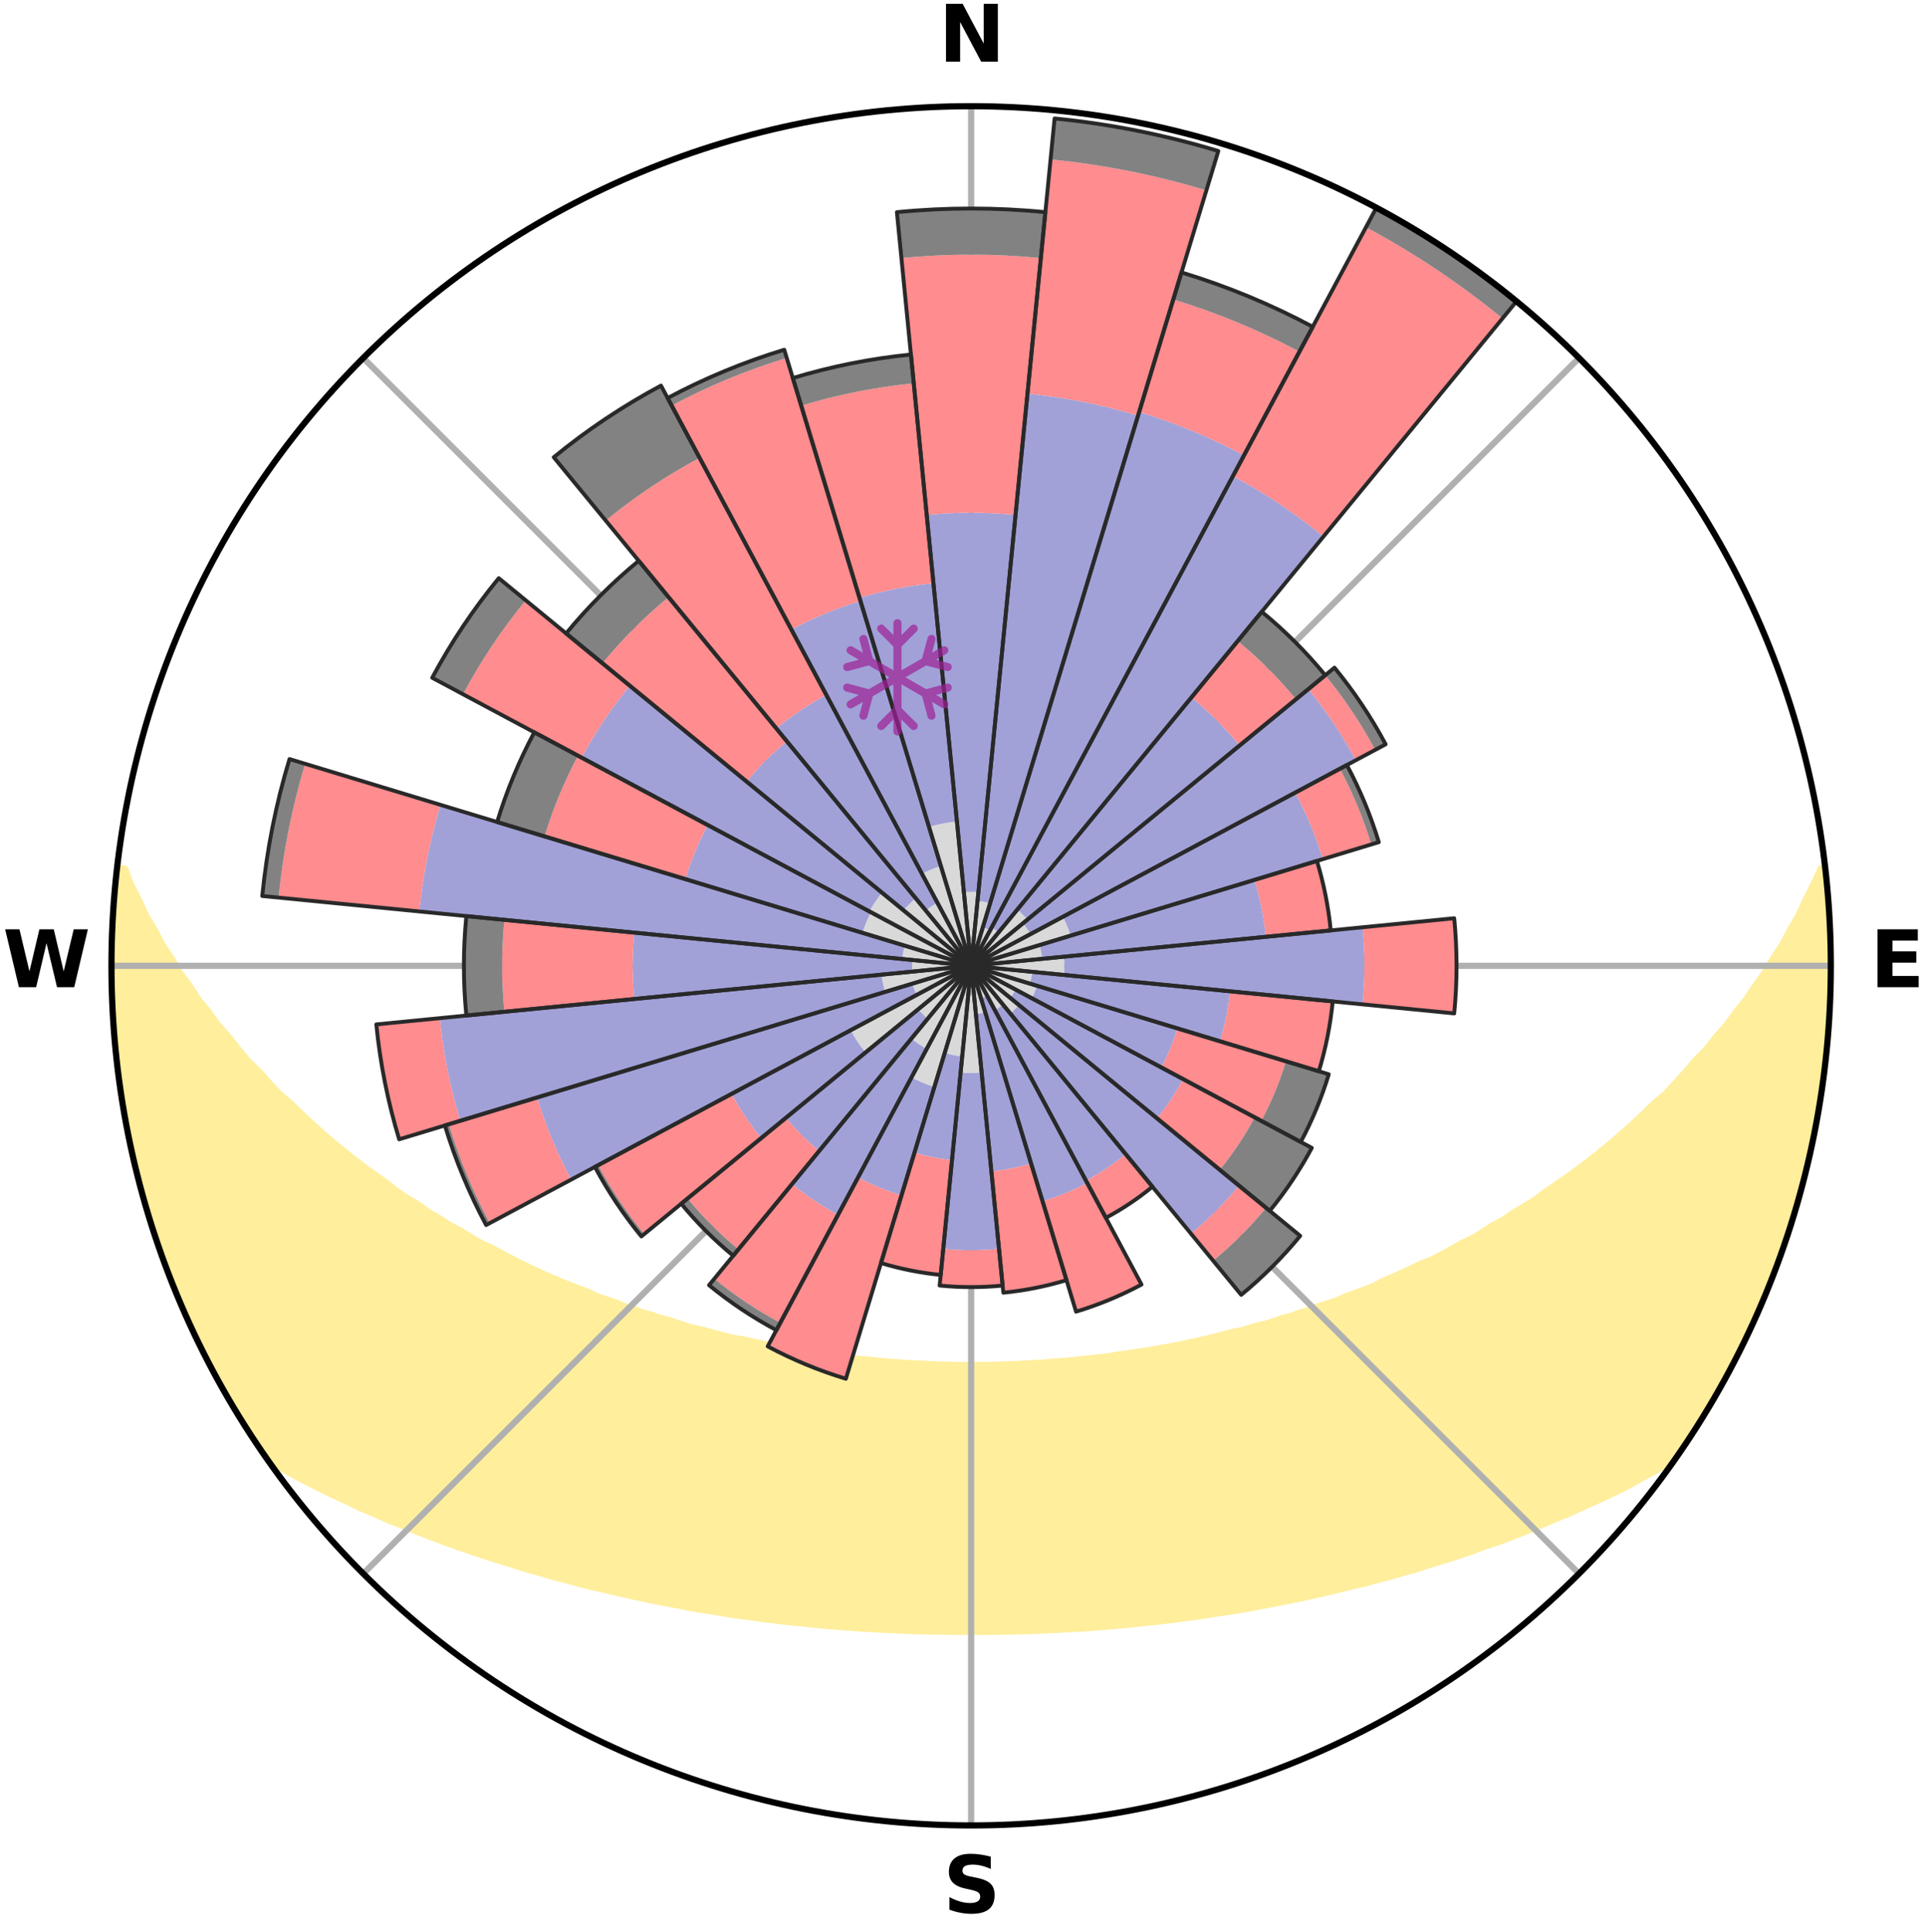 <?xml version="1.0" encoding="utf-8" standalone="no"?>
<!DOCTYPE svg PUBLIC "-//W3C//DTD SVG 1.1//EN"
  "http://www.w3.org/Graphics/SVG/1.1/DTD/svg11.dtd">
<svg xmlns:xlink="http://www.w3.org/1999/xlink" width="248.41pt" height="249.158pt" viewBox="0 0 248.41 249.158" xmlns="http://www.w3.org/2000/svg" version="1.1">
 <title>Ski Rose for Espace Liberté</title>
 <defs>
  <style type="text/css">*{stroke-linejoin: round; stroke-linecap: butt}</style>
 </defs>
 <g id="figure_1">
  <g id="patch_1">
   <path d="M 0 249.158 
L 248.41 249.158 
L 248.41 0 
L 0 0 
z
" style="fill: #ffffff"/>
  </g>
  <g id="axes_1">
   <g id="patch_2">
    <path d="M 236.135 124.579 
C 236.135 110.018 233.267 95.599 227.695 82.147 
C 222.122 68.695 213.955 56.471 203.659 46.175 
C 193.363 35.879 181.139 27.711 167.687 22.139 
C 154.235 16.567 139.815 13.699 125.255 13.699 
C 110.694 13.699 96.275 16.567 82.823 22.139 
C 69.371 27.711 57.147 35.879 46.851 46.175 
C 36.555 56.471 28.387 68.695 22.815 82.147 
C 17.243 95.599 14.375 110.018 14.375 124.579 
C 14.375 139.14 17.243 153.559 22.815 167.011 
C 28.387 180.463 36.555 192.687 46.851 202.983 
C 57.147 213.279 69.371 221.447 82.823 227.019 
C 96.275 232.591 110.694 235.459 125.255 235.459 
C 139.815 235.459 154.235 232.591 167.687 227.019 
C 181.139 221.447 193.363 213.279 203.659 202.983 
C 213.955 192.687 222.122 180.463 227.695 167.011 
C 233.267 153.559 236.135 139.14 236.135 124.579 
M 125.255 124.579 
C 125.255 124.579 125.255 124.579 125.255 124.579 
C 125.255 124.579 125.255 124.579 125.255 124.579 
C 125.255 124.579 125.255 124.579 125.255 124.579 
C 125.255 124.579 125.255 124.579 125.255 124.579 
C 125.255 124.579 125.255 124.579 125.255 124.579 
C 125.255 124.579 125.255 124.579 125.255 124.579 
C 125.255 124.579 125.255 124.579 125.255 124.579 
C 125.255 124.579 125.255 124.579 125.255 124.579 
C 125.255 124.579 125.255 124.579 125.255 124.579 
C 125.255 124.579 125.255 124.579 125.255 124.579 
C 125.255 124.579 125.255 124.579 125.255 124.579 
C 125.255 124.579 125.255 124.579 125.255 124.579 
C 125.255 124.579 125.255 124.579 125.255 124.579 
C 125.255 124.579 125.255 124.579 125.255 124.579 
C 125.255 124.579 125.255 124.579 125.255 124.579 
C 125.255 124.579 125.255 124.579 125.255 124.579 
z
" style="fill: #ffffff"/>
   </g>
   <g id="PolyCollection_1">
    <defs>
     <path id="mb1b9642234" d="M 235.28 -137.115 
L 234.917 -137.073 
L 233.986 -135.049 
L 232.97 -133.056 
L 232.091 -131.113 
L 230.956 -129.194 
L 229.982 -127.321 
L 228.76 -125.482 
L 227.71 -123.685 
L 226.416 -121.93 
L 225.301 -120.211 
L 223.945 -118.543 
L 222.773 -116.904 
L 221.364 -115.325 
L 220.14 -113.768 
L 218.685 -112.279 
L 217.417 -110.805 
L 216.129 -109.372 
L 214.822 -107.979 
L 213.293 -106.668 
L 211.953 -105.359 
L 210.598 -104.09 
L 209.229 -102.862 
L 207.849 -101.674 
L 206.457 -100.526 
L 205.056 -99.418 
L 203.646 -98.35 
L 202.23 -97.321 
L 200.808 -96.331 
L 199.381 -95.38 
L 198.132 -94.392 
L 196.697 -93.515 
L 195.262 -92.675 
L 194 -91.79 
L 192.563 -91.021 
L 191.296 -90.2 
L 190.026 -89.411 
L 188.594 -88.743 
L 187.326 -88.017 
L 186.057 -87.319 
L 184.79 -86.651 
L 183.376 -86.109 
L 182.117 -85.499 
L 180.86 -84.916 
L 179.608 -84.36 
L 178.361 -83.829 
L 177.249 -83.221 
L 176.01 -82.74 
L 174.778 -82.283 
L 173.553 -81.849 
L 172.451 -81.332 
L 171.238 -80.942 
L 170.035 -80.574 
L 168.945 -80.12 
L 167.757 -79.791 
L 166.676 -79.376 
L 165.505 -79.084 
L 164.434 -78.706 
L 163.368 -78.344 
L 162.223 -78.104 
L 161.168 -77.776 
L 160.118 -77.464 
L 159.002 -77.267 
L 157.965 -76.985 
L 156.934 -76.717 
L 155.909 -76.462 
L 154.888 -76.222 
L 153.874 -75.994 
L 152.865 -75.778 
L 151.862 -75.575 
L 150.865 -75.382 
L 149.874 -75.201 
L 148.888 -75.03 
L 147.909 -74.869 
L 146.935 -74.718 
L 145.967 -74.575 
L 145.005 -74.441 
L 144.048 -74.316 
L 143.119 -74.131 
L 142.171 -74.023 
L 141.227 -73.923 
L 140.288 -73.828 
L 139.354 -73.74 
L 138.437 -73.607 
L 137.51 -73.534 
L 136.586 -73.466 
L 135.667 -73.403 
L 134.757 -73.308 
L 133.843 -73.258 
L 132.932 -73.212 
L 132.023 -73.17 
L 131.119 -73.11 
L 130.214 -73.079 
L 129.31 -73.053 
L 128.408 -73.018 
L 127.507 -73.002 
L 126.606 -72.99 
L 125.705 -72.98 
L 124.805 -72.98 
L 123.904 -72.99 
L 123.003 -73.003 
L 122.102 -73.031 
L 121.2 -73.055 
L 120.296 -73.082 
L 119.394 -73.135 
L 118.487 -73.174 
L 117.579 -73.216 
L 116.667 -73.263 
L 115.76 -73.35 
L 114.844 -73.409 
L 113.925 -73.473 
L 113.013 -73.588 
L 112.088 -73.665 
L 111.158 -73.748 
L 110.224 -73.837 
L 109.286 -73.932 
L 108.363 -74.096 
L 107.417 -74.207 
L 106.466 -74.326 
L 105.509 -74.452 
L 104.547 -74.586 
L 103.58 -74.729 
L 102.642 -74.96 
L 101.666 -75.124 
L 100.684 -75.298 
L 99.696 -75.482 
L 98.703 -75.676 
L 97.704 -75.882 
L 96.699 -76.1 
L 95.688 -76.33 
L 94.611 -76.478 
L 93.586 -76.732 
L 92.555 -77.001 
L 91.519 -77.283 
L 90.478 -77.581 
L 89.354 -77.793 
L 88.3 -78.121 
L 87.242 -78.466 
L 86.179 -78.827 
L 85.02 -79.102 
L 83.947 -79.499 
L 82.77 -79.809 
L 81.687 -80.244 
L 80.494 -80.592 
L 79.402 -81.067 
L 78.195 -81.457 
L 76.979 -81.868 
L 75.877 -82.406 
L 74.649 -82.863 
L 73.415 -83.344 
L 72.174 -83.849 
L 70.928 -84.379 
L 69.677 -84.936 
L 68.422 -85.519 
L 67.164 -86.129 
L 65.902 -86.767 
L 64.639 -87.434 
L 63.375 -88.129 
L 61.951 -88.763 
L 60.684 -89.52 
L 59.418 -90.307 
L 57.986 -91.04 
L 56.723 -91.891 
L 55.29 -92.694 
L 54.034 -93.611 
L 52.604 -94.486 
L 51.175 -95.398 
L 49.936 -96.419 
L 48.518 -97.405 
L 47.105 -98.431 
L 45.7 -99.495 
L 44.302 -100.6 
L 42.915 -101.744 
L 41.538 -102.928 
L 40.173 -104.153 
L 38.821 -105.417 
L 37.485 -106.722 
L 35.96 -108.029 
L 34.656 -109.418 
L 33.37 -110.847 
L 31.898 -112.288 
L 30.654 -113.801 
L 29.433 -115.352 
L 28.027 -116.927 
L 26.857 -118.561 
L 25.504 -120.224 
L 24.391 -121.938 
L 23.099 -123.688 
L 22.05 -125.48 
L 20.829 -127.314 
L 19.856 -129.181 
L 18.72 -131.095 
L 17.838 -133.033 
L 16.815 -135.021 
L 16.06 -137.02 
L 15.145 -137.125 
L 15.145 -137.125 
L 14.939 -135.201 
L 14.827 -133.27 
L 14.63 -131.345 
L 14.584 -129.411 
L 14.453 -127.481 
L 14.407 -125.546 
L 14.524 -123.613 
L 14.426 -121.677 
L 14.541 -119.745 
L 14.687 -117.816 
L 14.753 -115.882 
L 14.961 -113.959 
L 15.092 -112.028 
L 15.363 -110.112 
L 15.663 -108.2 
L 15.992 -106.295 
L 16.252 -104.377 
L 16.643 -102.482 
L 17.063 -100.593 
L 17.512 -98.712 
L 17.911 -96.818 
L 18.5 -94.973 
L 18.953 -93.091 
L 19.523 -91.242 
L 20.123 -89.403 
L 20.754 -87.573 
L 21.415 -85.755 
L 22.106 -83.948 
L 22.825 -82.151 
L 23.578 -80.369 
L 24.364 -78.6 
L 25.183 -76.847 
L 26.035 -75.11 
L 26.922 -73.39 
L 27.863 -71.699 
L 28.774 -69.993 
L 29.735 -68.314 
L 30.715 -66.645 
L 31.758 -65.015 
L 32.794 -63.381 
L 33.877 -61.777 
L 35.341 -60.444 
L 37.154 -59.388 
L 38.987 -58.383 
L 40.839 -57.432 
L 42.696 -56.523 
L 44.56 -55.659 
L 46.364 -54.782 
L 48.223 -53.992 
L 50.024 -53.188 
L 51.879 -52.473 
L 53.673 -51.737 
L 55.462 -51.033 
L 57.246 -50.36 
L 59.023 -49.718 
L 60.794 -49.105 
L 62.557 -48.521 
L 64.312 -47.964 
L 66.059 -47.433 
L 67.757 -46.875 
L 69.487 -46.395 
L 71.175 -45.892 
L 72.887 -45.46 
L 74.556 -44.999 
L 76.222 -44.565 
L 77.907 -44.198 
L 79.553 -43.802 
L 81.195 -43.431 
L 82.826 -43.075 
L 84.453 -42.743 
L 86.069 -42.424 
L 87.68 -42.128 
L 89.265 -41.807 
L 90.859 -41.54 
L 92.448 -41.295 
L 94.016 -41.026 
L 95.589 -40.805 
L 97.158 -40.605 
L 98.708 -40.384 
L 100.262 -40.204 
L 101.802 -40.012 
L 103.346 -39.865 
L 104.878 -39.702 
L 106.405 -39.552 
L 107.932 -39.434 
L 109.451 -39.31 
L 110.967 -39.199 
L 112.483 -39.122 
L 113.993 -39.035 
L 115.5 -38.961 
L 117.005 -38.898 
L 118.508 -38.848 
L 120.009 -38.814 
L 121.509 -38.786 
L 123.008 -38.77 
L 124.506 -38.765 
L 126.004 -38.765 
L 127.502 -38.769 
L 129.001 -38.785 
L 130.501 -38.813 
L 132.002 -38.852 
L 133.505 -38.897 
L 135.01 -38.958 
L 136.517 -39.032 
L 138.027 -39.119 
L 139.543 -39.196 
L 141.059 -39.306 
L 142.579 -39.43 
L 144.105 -39.549 
L 145.633 -39.697 
L 147.164 -39.861 
L 148.709 -40.007 
L 150.249 -40.199 
L 151.803 -40.378 
L 153.354 -40.599 
L 154.923 -40.799 
L 156.484 -41.052 
L 158.064 -41.289 
L 159.654 -41.533 
L 161.248 -41.801 
L 162.833 -42.122 
L 164.445 -42.416 
L 166.06 -42.736 
L 167.688 -43.067 
L 169.319 -43.424 
L 170.961 -43.793 
L 172.607 -44.19 
L 174.265 -44.602 
L 175.959 -44.99 
L 177.628 -45.452 
L 179.341 -45.884 
L 181.029 -46.386 
L 182.76 -46.865 
L 184.458 -47.424 
L 186.205 -47.955 
L 187.96 -48.512 
L 189.723 -49.096 
L 191.45 -49.759 
L 193.272 -50.351 
L 195.056 -51.024 
L 196.845 -51.728 
L 198.639 -52.464 
L 200.437 -53.234 
L 202.297 -53.983 
L 204.1 -54.822 
L 205.96 -55.65 
L 207.825 -56.513 
L 209.681 -57.423 
L 211.469 -58.425 
L 213.306 -59.424 
L 215.115 -60.482 
L 216.624 -61.783 
L 217.711 -63.383 
L 218.767 -65.005 
L 219.778 -66.655 
L 220.754 -68.326 
L 221.749 -69.985 
L 222.627 -71.71 
L 223.544 -73.413 
L 224.41 -75.142 
L 225.225 -76.896 
L 226.14 -78.603 
L 226.917 -80.375 
L 227.62 -82.178 
L 228.381 -83.956 
L 229.095 -85.755 
L 229.762 -87.571 
L 230.382 -89.404 
L 230.955 -91.252 
L 231.541 -93.096 
L 232.016 -94.971 
L 232.568 -96.826 
L 233.003 -98.711 
L 233.479 -100.586 
L 233.783 -102.499 
L 234.219 -104.384 
L 234.614 -106.279 
L 234.791 -108.209 
L 235.105 -110.117 
L 235.361 -112.034 
L 235.6 -113.954 
L 235.786 -115.88 
L 235.783 -117.819 
L 235.897 -119.748 
L 235.988 -121.679 
L 236.043 -123.612 
L 236.063 -125.546 
L 236.039 -127.48 
L 235.991 -129.414 
L 235.91 -131.347 
L 235.785 -133.278 
L 235.47 -135.192 
L 235.28 -137.115 
z
" style="stroke: #ffee9c"/>
    </defs>
    <g clip-path="url(#pf3933bce9c)">
     <use xlink:href="#mb1b9642234" x="0" y="249.158" style="fill: #ffee9c; stroke: #ffee9c"/>
    </g>
   </g>
   <g id="matplotlib.axis_1">
    <g id="xtick_1">
     <g id="line2d_1">
      <path d="M 125.255 124.579 
L 125.255 13.699 
" clip-path="url(#pf3933bce9c)" style="fill: none; stroke: #b0b0b0; stroke-width: 0.8; stroke-linecap: square"/>
     </g>
     <g id="text_1">
      <!-- N -->
      <g transform="translate(121.07 7.958) scale(0.1 -0.1)">
       <defs>
        <path id="DejaVuSans-Bold-4e" d="M 588 4666 
L 1931 4666 
L 3628 1466 
L 3628 4666 
L 4769 4666 
L 4769 0 
L 3425 0 
L 1728 3200 
L 1728 0 
L 588 0 
L 588 4666 
z
" transform="scale(0.016)"/>
       </defs>
       <use xlink:href="#DejaVuSans-Bold-4e"/>
      </g>
     </g>
    </g>
    <g id="xtick_2">
     <g id="line2d_2">
      <path d="M 125.255 124.579 
L 203.659 46.175 
" clip-path="url(#pf3933bce9c)" style="fill: none; stroke: #b0b0b0; stroke-width: 0.8; stroke-linecap: square"/>
     </g>
    </g>
    <g id="xtick_3">
     <g id="line2d_3">
      <path d="M 125.255 124.579 
L 236.135 124.579 
" clip-path="url(#pf3933bce9c)" style="fill: none; stroke: #b0b0b0; stroke-width: 0.8; stroke-linecap: square"/>
     </g>
     <g id="text_2">
      <!-- E -->
      <g transform="translate(241.219 127.338) scale(0.1 -0.1)">
       <defs>
        <path id="DejaVuSans-Bold-45" d="M 588 4666 
L 3834 4666 
L 3834 3756 
L 1791 3756 
L 1791 2888 
L 3713 2888 
L 3713 1978 
L 1791 1978 
L 1791 909 
L 3903 909 
L 3903 0 
L 588 0 
L 588 4666 
z
" transform="scale(0.016)"/>
       </defs>
       <use xlink:href="#DejaVuSans-Bold-45"/>
      </g>
     </g>
    </g>
    <g id="xtick_4">
     <g id="line2d_4">
      <path d="M 125.255 124.579 
L 203.659 202.983 
" clip-path="url(#pf3933bce9c)" style="fill: none; stroke: #b0b0b0; stroke-width: 0.8; stroke-linecap: square"/>
     </g>
    </g>
    <g id="xtick_5">
     <g id="line2d_5">
      <path d="M 125.255 124.579 
L 125.255 235.459 
" clip-path="url(#pf3933bce9c)" style="fill: none; stroke: #b0b0b0; stroke-width: 0.8; stroke-linecap: square"/>
     </g>
     <g id="text_3">
      <!-- S -->
      <g transform="translate(121.654 246.718) scale(0.1 -0.1)">
       <defs>
        <path id="DejaVuSans-Bold-53" d="M 3834 4519 
L 3834 3531 
Q 3450 3703 3084 3790 
Q 2719 3878 2394 3878 
Q 1963 3878 1756 3759 
Q 1550 3641 1550 3391 
Q 1550 3203 1689 3098 
Q 1828 2994 2194 2919 
L 2706 2816 
Q 3484 2659 3812 2340 
Q 4141 2022 4141 1434 
Q 4141 663 3683 286 
Q 3225 -91 2284 -91 
Q 1841 -91 1394 -6 
Q 947 78 500 244 
L 500 1259 
Q 947 1022 1364 901 
Q 1781 781 2169 781 
Q 2563 781 2772 912 
Q 2981 1044 2981 1288 
Q 2981 1506 2839 1625 
Q 2697 1744 2272 1838 
L 1806 1941 
Q 1106 2091 782 2419 
Q 459 2747 459 3303 
Q 459 4000 909 4375 
Q 1359 4750 2203 4750 
Q 2588 4750 2994 4692 
Q 3400 4634 3834 4519 
z
" transform="scale(0.016)"/>
       </defs>
       <use xlink:href="#DejaVuSans-Bold-53"/>
      </g>
     </g>
    </g>
    <g id="xtick_6">
     <g id="line2d_6">
      <path d="M 125.255 124.579 
L 46.851 202.983 
" clip-path="url(#pf3933bce9c)" style="fill: none; stroke: #b0b0b0; stroke-width: 0.8; stroke-linecap: square"/>
     </g>
    </g>
    <g id="xtick_7">
     <g id="line2d_7">
      <path d="M 125.255 124.579 
L 14.375 124.579 
" clip-path="url(#pf3933bce9c)" style="fill: none; stroke: #b0b0b0; stroke-width: 0.8; stroke-linecap: square"/>
     </g>
     <g id="text_4">
      <!-- W -->
      <g transform="translate(0.36 127.338) scale(0.1 -0.1)">
       <defs>
        <path id="DejaVuSans-Bold-57" d="M 191 4666 
L 1344 4666 
L 2150 1275 
L 2950 4666 
L 4109 4666 
L 4909 1275 
L 5716 4666 
L 6859 4666 
L 5759 0 
L 4372 0 
L 3525 3547 
L 2688 0 
L 1300 0 
L 191 4666 
z
" transform="scale(0.016)"/>
       </defs>
       <use xlink:href="#DejaVuSans-Bold-57"/>
      </g>
     </g>
    </g>
    <g id="xtick_8">
     <g id="line2d_8">
      <path d="M 125.255 124.579 
L 46.851 46.175 
" clip-path="url(#pf3933bce9c)" style="fill: none; stroke: #b0b0b0; stroke-width: 0.8; stroke-linecap: square"/>
     </g>
    </g>
   </g>
   <g id="matplotlib.axis_2"/>
   <g id="patch_3">
    <path d="M 125.255 124.579 
C 125.255 124.579 125.255 124.579 125.255 124.579 
C 125.255 124.579 125.255 124.579 125.255 124.579 
L 126.193 115.053 
C 125.881 115.023 125.568 115.007 125.255 115.007 
C 124.942 115.007 124.628 115.023 124.317 115.053 
z
" clip-path="url(#pf3933bce9c)" style="fill: #d9d9d9"/>
   </g>
   <g id="patch_4">
    <path d="M 125.255 124.579 
C 125.255 124.579 125.255 124.579 125.255 124.579 
C 125.255 124.579 125.255 124.579 125.255 124.579 
L 127.7 116.519 
C 127.436 116.439 127.169 116.372 126.898 116.318 
C 126.628 116.264 126.355 116.223 126.08 116.196 
z
" clip-path="url(#pf3933bce9c)" style="fill: #d9d9d9"/>
   </g>
   <g id="patch_5">
    <path d="M 125.255 124.579 
C 125.255 124.579 125.255 124.579 125.255 124.579 
C 125.255 124.579 125.255 124.579 125.255 124.579 
L 127.696 120.012 
C 127.546 119.932 127.393 119.86 127.237 119.795 
C 127.08 119.73 126.92 119.673 126.758 119.624 
z
" clip-path="url(#pf3933bce9c)" style="fill: #d9d9d9"/>
   </g>
   <g id="patch_6">
    <path d="M 125.255 124.579 
C 125.255 124.579 125.255 124.579 125.255 124.579 
C 125.255 124.579 125.255 124.579 125.255 124.579 
L 128.803 120.255 
C 128.662 120.139 128.515 120.03 128.362 119.928 
C 128.21 119.827 128.053 119.733 127.891 119.646 
z
" clip-path="url(#pf3933bce9c)" style="fill: #d9d9d9"/>
   </g>
   <g id="patch_7">
    <path d="M 125.255 124.579 
C 125.255 124.579 125.255 124.579 125.255 124.579 
C 125.255 124.579 125.255 124.579 125.255 124.579 
L 132.517 118.619 
C 132.322 118.381 132.116 118.153 131.898 117.936 
C 131.681 117.718 131.453 117.512 131.215 117.317 
z
" clip-path="url(#pf3933bce9c)" style="fill: #d9d9d9"/>
   </g>
   <g id="patch_8">
    <path d="M 125.255 124.579 
C 125.255 124.579 125.255 124.579 125.255 124.579 
C 125.255 124.579 125.255 124.579 125.255 124.579 
L 132.885 120.5 
C 132.752 120.251 132.606 120.008 132.449 119.772 
C 132.292 119.537 132.123 119.309 131.943 119.09 
z
" clip-path="url(#pf3933bce9c)" style="fill: #d9d9d9"/>
   </g>
   <g id="patch_9">
    <path d="M 125.255 124.579 
C 125.255 124.579 125.255 124.579 125.255 124.579 
C 125.255 124.579 125.255 124.579 125.255 124.579 
L 138.09 120.686 
C 137.962 120.266 137.814 119.852 137.646 119.446 
C 137.478 119.041 137.29 118.644 137.083 118.257 
z
" clip-path="url(#pf3933bce9c)" style="fill: #d9d9d9"/>
   </g>
   <g id="patch_10">
    <path d="M 125.255 124.579 
C 125.255 124.579 125.255 124.579 125.255 124.579 
C 125.255 124.579 125.255 124.579 125.255 124.579 
L 134.425 123.676 
C 134.396 123.376 134.352 123.077 134.293 122.781 
C 134.234 122.485 134.161 122.193 134.073 121.904 
z
" clip-path="url(#pf3933bce9c)" style="fill: #d9d9d9"/>
   </g>
   <g id="patch_11">
    <path d="M 125.255 124.579 
C 125.255 124.579 125.255 124.579 125.255 124.579 
C 125.255 124.579 125.255 124.579 125.255 124.579 
L 137.226 125.758 
C 137.264 125.366 137.284 124.973 137.284 124.579 
C 137.284 124.185 137.264 123.792 137.226 123.4 
z
" clip-path="url(#pf3933bce9c)" style="fill: #d9d9d9"/>
   </g>
   <g id="patch_12">
    <path d="M 125.255 124.579 
C 125.255 124.579 125.255 124.579 125.255 124.579 
C 125.255 124.579 125.255 124.579 125.255 124.579 
L 132.824 126.875 
C 132.899 126.627 132.962 126.376 133.013 126.122 
C 133.063 125.868 133.101 125.612 133.127 125.354 
z
" clip-path="url(#pf3933bce9c)" style="fill: #d9d9d9"/>
   </g>
   <g id="patch_13">
    <path d="M 125.255 124.579 
C 125.255 124.579 125.255 124.579 125.255 124.579 
C 125.255 124.579 125.255 124.579 125.255 124.579 
L 133.082 128.763 
C 133.219 128.507 133.343 128.244 133.455 127.975 
C 133.566 127.707 133.664 127.433 133.748 127.155 
z
" clip-path="url(#pf3933bce9c)" style="fill: #d9d9d9"/>
   </g>
   <g id="patch_14">
    <path d="M 125.255 124.579 
C 125.255 124.579 125.255 124.579 125.255 124.579 
C 125.255 124.579 125.255 124.579 125.255 124.579 
L 130.292 128.713 
C 130.427 128.548 130.554 128.376 130.673 128.199 
C 130.791 128.022 130.901 127.839 131.001 127.651 
z
" clip-path="url(#pf3933bce9c)" style="fill: #d9d9d9"/>
   </g>
   <g id="patch_15">
    <path d="M 125.255 124.579 
C 125.255 124.579 125.255 124.579 125.255 124.579 
C 125.255 124.579 125.255 124.579 125.255 124.579 
L 130.318 130.748 
C 130.519 130.582 130.713 130.407 130.898 130.222 
C 131.083 130.037 131.258 129.844 131.424 129.642 
z
" clip-path="url(#pf3933bce9c)" style="fill: #d9d9d9"/>
   </g>
   <g id="patch_16">
    <path d="M 125.255 124.579 
C 125.255 124.579 125.255 124.579 125.255 124.579 
C 125.255 124.579 125.255 124.579 125.255 124.579 
L 128.306 130.288 
C 128.493 130.188 128.675 130.079 128.851 129.961 
C 129.027 129.843 129.197 129.717 129.361 129.583 
z
" clip-path="url(#pf3933bce9c)" style="fill: #d9d9d9"/>
   </g>
   <g id="patch_17">
    <path d="M 125.255 124.579 
C 125.255 124.579 125.255 124.579 125.255 124.579 
C 125.255 124.579 125.255 124.579 125.255 124.579 
L 126.52 128.75 
C 126.656 128.708 126.791 128.66 126.923 128.606 
C 127.054 128.551 127.184 128.49 127.309 128.423 
z
" clip-path="url(#pf3933bce9c)" style="fill: #d9d9d9"/>
   </g>
   <g id="patch_18">
    <path d="M 125.255 124.579 
C 125.255 124.579 125.255 124.579 125.255 124.579 
C 125.255 124.579 125.255 124.579 125.255 124.579 
L 125.868 130.802 
C 126.071 130.782 126.274 130.752 126.475 130.712 
C 126.676 130.672 126.874 130.623 127.07 130.563 
z
" clip-path="url(#pf3933bce9c)" style="fill: #d9d9d9"/>
   </g>
   <g id="patch_19">
    <path d="M 125.255 124.579 
C 125.255 124.579 125.255 124.579 125.255 124.579 
C 125.255 124.579 125.255 124.579 125.255 124.579 
L 123.898 138.355 
C 124.349 138.399 124.802 138.422 125.255 138.422 
C 125.708 138.422 126.161 138.399 126.612 138.355 
z
" clip-path="url(#pf3933bce9c)" style="fill: #d9d9d9"/>
   </g>
   <g id="patch_20">
    <path d="M 125.255 124.579 
C 125.255 124.579 125.255 124.579 125.255 124.579 
C 125.255 124.579 125.255 124.579 125.255 124.579 
L 121.845 135.82 
C 122.213 135.932 122.586 136.025 122.963 136.1 
C 123.34 136.175 123.721 136.232 124.103 136.269 
z
" clip-path="url(#pf3933bce9c)" style="fill: #d9d9d9"/>
   </g>
   <g id="patch_21">
    <path d="M 125.255 124.579 
C 125.255 124.579 125.255 124.579 125.255 124.579 
C 125.255 124.579 125.255 124.579 125.255 124.579 
L 117.56 138.976 
C 118.031 139.228 118.514 139.456 119.008 139.661 
C 119.501 139.865 120.005 140.045 120.516 140.2 
z
" clip-path="url(#pf3933bce9c)" style="fill: #d9d9d9"/>
   </g>
   <g id="patch_22">
    <path d="M 125.255 124.579 
C 125.255 124.579 125.255 124.579 125.255 124.579 
C 125.255 124.579 125.255 124.579 125.255 124.579 
L 117.551 133.967 
C 117.858 134.219 118.177 134.456 118.508 134.677 
C 118.838 134.898 119.179 135.102 119.53 135.289 
z
" clip-path="url(#pf3933bce9c)" style="fill: #d9d9d9"/>
   </g>
   <g id="patch_23">
    <path d="M 125.255 124.579 
C 125.255 124.579 125.255 124.579 125.255 124.579 
C 125.255 124.579 125.255 124.579 125.255 124.579 
L 118.419 130.189 
C 118.602 130.413 118.797 130.628 119.001 130.833 
C 119.206 131.037 119.421 131.232 119.644 131.415 
z
" clip-path="url(#pf3933bce9c)" style="fill: #d9d9d9"/>
   </g>
   <g id="patch_24">
    <path d="M 125.255 124.579 
C 125.255 124.579 125.255 124.579 125.255 124.579 
C 125.255 124.579 125.255 124.579 125.255 124.579 
L 109.712 132.887 
C 109.984 133.396 110.28 133.891 110.601 134.371 
C 110.921 134.85 111.265 135.314 111.631 135.76 
z
" clip-path="url(#pf3933bce9c)" style="fill: #d9d9d9"/>
   </g>
   <g id="patch_25">
    <path d="M 125.255 124.579 
C 125.255 124.579 125.255 124.579 125.255 124.579 
C 125.255 124.579 125.255 124.579 125.255 124.579 
L 117.652 126.885 
C 117.727 127.134 117.815 127.379 117.914 127.62 
C 118.014 127.86 118.125 128.095 118.248 128.324 
z
" clip-path="url(#pf3933bce9c)" style="fill: #d9d9d9"/>
   </g>
   <g id="patch_26">
    <path d="M 125.255 124.579 
C 125.255 124.579 125.255 124.579 125.255 124.579 
C 125.255 124.579 125.255 124.579 125.255 124.579 
L 113.707 125.716 
C 113.745 126.094 113.8 126.47 113.875 126.843 
C 113.949 127.215 114.041 127.584 114.151 127.947 
z
" clip-path="url(#pf3933bce9c)" style="fill: #d9d9d9"/>
   </g>
   <g id="patch_27">
    <path d="M 125.255 124.579 
C 125.255 124.579 125.255 124.579 125.255 124.579 
C 125.255 124.579 125.255 124.579 125.255 124.579 
L 117.669 123.832 
C 117.645 124.08 117.632 124.33 117.632 124.579 
C 117.632 124.829 117.645 125.078 117.669 125.326 
z
" clip-path="url(#pf3933bce9c)" style="fill: #d9d9d9"/>
   </g>
   <g id="patch_28">
    <path d="M 125.255 124.579 
C 125.255 124.579 125.255 124.579 125.255 124.579 
C 125.255 124.579 125.255 124.579 125.255 124.579 
L 116.702 121.984 
C 116.617 122.264 116.546 122.548 116.489 122.835 
C 116.432 123.122 116.389 123.412 116.36 123.703 
z
" clip-path="url(#pf3933bce9c)" style="fill: #d9d9d9"/>
   </g>
   <g id="patch_29">
    <path d="M 125.255 124.579 
C 125.255 124.579 125.255 124.579 125.255 124.579 
C 125.255 124.579 125.255 124.579 125.255 124.579 
L 112.338 117.675 
C 112.112 118.097 111.907 118.531 111.723 118.974 
C 111.54 119.417 111.378 119.869 111.239 120.327 
z
" clip-path="url(#pf3933bce9c)" style="fill: #d9d9d9"/>
   </g>
   <g id="patch_30">
    <path d="M 125.255 124.579 
C 125.255 124.579 125.255 124.579 125.255 124.579 
C 125.255 124.579 125.255 124.579 125.255 124.579 
L 113.757 115.143 
C 113.448 115.52 113.158 115.911 112.888 116.316 
C 112.617 116.72 112.367 117.138 112.137 117.568 
z
" clip-path="url(#pf3933bce9c)" style="fill: #d9d9d9"/>
   </g>
   <g id="patch_31">
    <path d="M 125.255 124.579 
C 125.255 124.579 125.255 124.579 125.255 124.579 
C 125.255 124.579 125.255 124.579 125.255 124.579 
L 118.095 115.855 
C 117.81 116.089 117.536 116.337 117.274 116.599 
C 117.013 116.86 116.765 117.134 116.531 117.419 
z
" clip-path="url(#pf3933bce9c)" style="fill: #d9d9d9"/>
   </g>
   <g id="patch_32">
    <path d="M 125.255 124.579 
C 125.255 124.579 125.255 124.579 125.255 124.579 
C 125.255 124.579 125.255 124.579 125.255 124.579 
L 120.911 116.452 
C 120.645 116.594 120.386 116.75 120.135 116.917 
C 119.884 117.085 119.642 117.264 119.409 117.456 
z
" clip-path="url(#pf3933bce9c)" style="fill: #d9d9d9"/>
   </g>
   <g id="patch_33">
    <path d="M 125.255 124.579 
C 125.255 124.579 125.255 124.579 125.255 124.579 
C 125.255 124.579 125.255 124.579 125.255 124.579 
L 121.349 111.705 
C 120.928 111.832 120.513 111.981 120.106 112.149 
C 119.699 112.318 119.301 112.506 118.913 112.714 
z
" clip-path="url(#pf3933bce9c)" style="fill: #d9d9d9"/>
   </g>
   <g id="patch_34">
    <path d="M 125.255 124.579 
C 125.255 124.579 125.255 124.579 125.255 124.579 
C 125.255 124.579 125.255 124.579 125.255 124.579 
L 123.42 105.953 
C 122.811 106.014 122.204 106.103 121.604 106.223 
C 121.003 106.342 120.408 106.491 119.822 106.669 
z
" clip-path="url(#pf3933bce9c)" style="fill: #d9d9d9"/>
   </g>
   <g id="patch_35">
    <path d="M 124.317 115.053 
C 124.628 115.023 124.942 115.007 125.255 115.007 
C 125.568 115.007 125.881 115.023 126.193 115.053 
L 130.983 66.417 
C 129.08 66.23 127.168 66.136 125.255 66.136 
C 123.342 66.136 121.43 66.23 119.526 66.417 
z
" clip-path="url(#pf3933bce9c)" style="fill: #a1a1d8"/>
   </g>
   <g id="patch_36">
    <path d="M 126.08 116.196 
C 126.355 116.223 126.628 116.264 126.898 116.318 
C 127.169 116.372 127.436 116.439 127.7 116.519 
L 146.784 53.607 
C 144.461 52.902 142.105 52.312 139.724 51.839 
C 137.343 51.365 134.94 51.008 132.524 50.771 
z
" clip-path="url(#pf3933bce9c)" style="fill: #a1a1d8"/>
   </g>
   <g id="patch_37">
    <path d="M 126.758 119.624 
C 126.92 119.673 127.08 119.73 127.237 119.795 
C 127.393 119.86 127.546 119.932 127.696 120.012 
L 160.45 58.734 
C 158.295 57.582 156.084 56.536 153.826 55.601 
C 151.569 54.666 149.266 53.842 146.928 53.133 
z
" clip-path="url(#pf3933bce9c)" style="fill: #a1a1d8"/>
   </g>
   <g id="patch_38">
    <path d="M 127.891 119.646 
C 128.053 119.733 128.21 119.827 128.362 119.928 
C 128.515 120.03 128.662 120.139 128.803 120.255 
L 170.698 69.206 
C 168.886 67.719 167.001 66.321 165.052 65.019 
C 163.102 63.716 161.09 62.51 159.022 61.405 
z
" clip-path="url(#pf3933bce9c)" style="fill: #a1a1d8"/>
   </g>
   <g id="patch_39">
    <path d="M 131.215 117.317 
C 131.453 117.512 131.681 117.718 131.898 117.936 
C 132.116 118.153 132.322 118.381 132.517 118.619 
L 159.883 96.161 
C 158.953 95.027 157.967 93.94 156.931 92.903 
C 155.894 91.867 154.807 90.881 153.673 89.951 
z
" clip-path="url(#pf3933bce9c)" style="fill: #a1a1d8"/>
   </g>
   <g id="patch_40">
    <path d="M 131.943 119.09 
C 132.123 119.309 132.292 119.537 132.449 119.772 
C 132.606 120.008 132.752 120.251 132.885 120.5 
L 174.869 98.06 
C 174.001 96.436 173.053 94.856 172.03 93.325 
C 171.007 91.794 169.91 90.314 168.742 88.89 
z
" clip-path="url(#pf3933bce9c)" style="fill: #a1a1d8"/>
   </g>
   <g id="patch_41">
    <path d="M 137.083 118.257 
C 137.29 118.644 137.478 119.041 137.646 119.446 
C 137.814 119.852 137.962 120.266 138.09 120.686 
L 170.615 110.819 
C 170.165 109.334 169.642 107.873 169.048 106.439 
C 168.455 105.006 167.791 103.602 167.059 102.234 
z
" clip-path="url(#pf3933bce9c)" style="fill: #a1a1d8"/>
   </g>
   <g id="patch_42">
    <path d="M 134.073 121.904 
C 134.161 122.193 134.234 122.485 134.293 122.781 
C 134.352 123.077 134.396 123.376 134.425 123.676 
L 163.263 120.836 
C 163.141 119.591 162.957 118.354 162.713 117.128 
C 162.469 115.902 162.166 114.689 161.803 113.492 
z
" clip-path="url(#pf3933bce9c)" style="fill: #a1a1d8"/>
   </g>
   <g id="patch_43">
    <path d="M 137.226 123.4 
C 137.264 123.792 137.284 124.185 137.284 124.579 
C 137.284 124.973 137.264 125.366 137.226 125.758 
L 175.743 129.552 
C 175.905 127.899 175.987 126.24 175.987 124.579 
C 175.987 122.919 175.905 121.259 175.743 119.606 
z
" clip-path="url(#pf3933bce9c)" style="fill: #a1a1d8"/>
   </g>
   <g id="patch_44">
    <path d="M 133.127 125.354 
C 133.101 125.612 133.063 125.868 133.013 126.122 
C 132.962 126.376 132.899 126.627 132.824 126.875 
L 157.362 134.319 
C 157.68 133.268 157.947 132.202 158.162 131.125 
C 158.376 130.048 158.537 128.961 158.645 127.868 
z
" clip-path="url(#pf3933bce9c)" style="fill: #a1a1d8"/>
   </g>
   <g id="patch_45">
    <path d="M 133.748 127.155 
C 133.664 127.433 133.566 127.707 133.455 127.975 
C 133.343 128.244 133.219 128.507 133.082 128.763 
L 149.787 137.692 
C 150.216 136.889 150.605 136.065 150.954 135.224 
C 151.302 134.383 151.609 133.525 151.873 132.654 
z
" clip-path="url(#pf3933bce9c)" style="fill: #a1a1d8"/>
   </g>
   <g id="patch_46">
    <path d="M 131.001 127.651 
C 130.901 127.839 130.791 128.022 130.673 128.199 
C 130.554 128.376 130.427 128.548 130.292 128.713 
L 149.231 144.256 
C 149.875 143.471 150.48 142.655 151.044 141.811 
C 151.608 140.967 152.13 140.095 152.609 139.2 
z
" clip-path="url(#pf3933bce9c)" style="fill: #a1a1d8"/>
   </g>
   <g id="patch_47">
    <path d="M 131.424 129.642 
C 131.258 129.844 131.083 130.037 130.898 130.222 
C 130.713 130.407 130.519 130.582 130.318 130.748 
L 153.61 159.13 
C 154.741 158.202 155.825 157.219 156.86 156.184 
C 157.894 155.15 158.877 154.065 159.806 152.934 
z
" clip-path="url(#pf3933bce9c)" style="fill: #a1a1d8"/>
   </g>
   <g id="patch_48">
    <path d="M 129.361 129.583 
C 129.197 129.717 129.027 129.843 128.851 129.961 
C 128.675 130.079 128.493 130.188 128.306 130.288 
L 140.074 152.304 
C 140.981 151.819 141.865 151.289 142.72 150.718 
C 143.576 150.146 144.403 149.533 145.198 148.88 
z
" clip-path="url(#pf3933bce9c)" style="fill: #a1a1d8"/>
   </g>
   <g id="patch_49">
    <path d="M 127.309 128.423 
C 127.184 128.49 127.054 128.551 126.923 128.606 
C 126.791 128.66 126.656 128.708 126.52 128.75 
L 134.473 154.967 
C 135.467 154.665 136.447 154.315 137.407 153.917 
C 138.367 153.519 139.307 153.074 140.224 152.584 
z
" clip-path="url(#pf3933bce9c)" style="fill: #a1a1d8"/>
   </g>
   <g id="patch_50">
    <path d="M 127.07 130.563 
C 126.874 130.623 126.676 130.672 126.475 130.712 
C 126.274 130.752 126.071 130.782 125.868 130.802 
L 127.867 151.098 
C 128.735 151.012 129.598 150.884 130.453 150.714 
C 131.309 150.544 132.155 150.332 132.99 150.078 
z
" clip-path="url(#pf3933bce9c)" style="fill: #a1a1d8"/>
   </g>
   <g id="patch_51">
    <path d="M 126.612 138.355 
C 126.161 138.399 125.708 138.422 125.255 138.422 
C 124.802 138.422 124.349 138.399 123.898 138.355 
L 121.658 161.095 
C 122.854 161.213 124.054 161.272 125.255 161.272 
C 126.456 161.272 127.656 161.213 128.851 161.095 
z
" clip-path="url(#pf3933bce9c)" style="fill: #a1a1d8"/>
   </g>
   <g id="patch_52">
    <path d="M 124.103 136.269 
C 123.721 136.232 123.34 136.175 122.963 136.1 
C 122.586 136.025 122.213 135.932 121.845 135.82 
L 117.945 148.676 
C 118.734 148.915 119.534 149.115 120.342 149.276 
C 121.151 149.437 121.966 149.558 122.787 149.639 
z
" clip-path="url(#pf3933bce9c)" style="fill: #a1a1d8"/>
   </g>
   <g id="patch_53">
    <path d="M 120.516 140.2 
C 120.005 140.045 119.501 139.865 119.008 139.661 
C 118.514 139.456 118.031 139.228 117.56 138.976 
L 110.664 151.877 
C 111.557 152.355 112.474 152.788 113.41 153.176 
C 114.346 153.564 115.3 153.905 116.27 154.199 
z
" clip-path="url(#pf3933bce9c)" style="fill: #a1a1d8"/>
   </g>
   <g id="patch_54">
    <path d="M 119.53 135.289 
C 119.179 135.102 118.838 134.898 118.508 134.677 
C 118.177 134.456 117.858 134.219 117.551 133.967 
L 102.152 152.73 
C 103.073 153.487 104.031 154.197 105.022 154.859 
C 106.013 155.522 107.036 156.135 108.088 156.697 
z
" clip-path="url(#pf3933bce9c)" style="fill: #a1a1d8"/>
   </g>
   <g id="patch_55">
    <path d="M 119.644 131.415 
C 119.421 131.232 119.206 131.037 119.001 130.833 
C 118.797 130.628 118.602 130.413 118.419 130.189 
L 101.37 144.181 
C 102.011 144.963 102.691 145.713 103.406 146.428 
C 104.121 147.143 104.871 147.823 105.653 148.464 
z
" clip-path="url(#pf3933bce9c)" style="fill: #a1a1d8"/>
   </g>
   <g id="patch_56">
    <path d="M 111.631 135.76 
C 111.265 135.314 110.921 134.85 110.601 134.371 
C 110.28 133.891 109.984 133.396 109.712 132.887 
L 94.358 141.094 
C 94.898 142.105 95.488 143.089 96.125 144.043 
C 96.762 144.996 97.446 145.918 98.173 146.804 
z
" clip-path="url(#pf3933bce9c)" style="fill: #a1a1d8"/>
   </g>
   <g id="patch_57">
    <path d="M 118.248 128.324 
C 118.125 128.095 118.014 127.86 117.914 127.62 
C 117.815 127.379 117.727 127.134 117.652 126.885 
L 69.264 141.564 
C 69.82 143.396 70.466 145.201 71.198 146.97 
C 71.931 148.739 72.751 150.472 73.653 152.161 
z
" clip-path="url(#pf3933bce9c)" style="fill: #a1a1d8"/>
   </g>
   <g id="patch_58">
    <path d="M 114.151 127.947 
C 114.041 127.584 113.949 127.215 113.875 126.843 
C 113.8 126.47 113.745 126.094 113.707 125.716 
L 56.717 131.329 
C 56.938 133.573 57.269 135.804 57.709 138.015 
C 58.148 140.226 58.697 142.414 59.351 144.571 
z
" clip-path="url(#pf3933bce9c)" style="fill: #a1a1d8"/>
   </g>
   <g id="patch_59">
    <path d="M 117.669 125.326 
C 117.645 125.078 117.632 124.829 117.632 124.579 
C 117.632 124.33 117.645 124.08 117.669 123.832 
L 81.806 120.3 
C 81.666 121.722 81.595 123.15 81.595 124.579 
C 81.595 126.008 81.666 127.436 81.806 128.858 
z
" clip-path="url(#pf3933bce9c)" style="fill: #a1a1d8"/>
   </g>
   <g id="patch_60">
    <path d="M 116.36 123.703 
C 116.389 123.412 116.432 123.122 116.489 122.835 
C 116.546 122.548 116.617 122.264 116.702 121.984 
L 56.815 103.818 
C 56.135 106.058 55.566 108.33 55.109 110.626 
C 54.653 112.922 54.309 115.239 54.08 117.569 
z
" clip-path="url(#pf3933bce9c)" style="fill: #a1a1d8"/>
   </g>
   <g id="patch_61">
    <path d="M 111.239 120.327 
C 111.378 119.869 111.54 119.417 111.723 118.974 
C 111.907 118.531 112.112 118.097 112.338 117.675 
L 91.277 106.417 
C 90.682 107.53 90.143 108.67 89.66 109.835 
C 89.178 111 88.753 112.188 88.387 113.395 
z
" clip-path="url(#pf3933bce9c)" style="fill: #a1a1d8"/>
   </g>
   <g id="patch_62">
    <path d="M 112.137 117.568 
C 112.367 117.138 112.617 116.72 112.888 116.316 
C 113.158 115.911 113.448 115.52 113.757 115.143 
L 81.223 88.443 
C 80.04 89.884 78.928 91.382 77.893 92.933 
C 76.857 94.483 75.898 96.083 75.019 97.727 
z
" clip-path="url(#pf3933bce9c)" style="fill: #a1a1d8"/>
   </g>
   <g id="patch_63">
    <path d="M 116.531 117.419 
C 116.765 117.134 117.013 116.86 117.274 116.599 
C 117.536 116.337 117.81 116.089 118.095 115.855 
L 101.49 95.621 
C 100.542 96.399 99.633 97.223 98.766 98.09 
C 97.899 98.957 97.075 99.866 96.297 100.814 
z
" clip-path="url(#pf3933bce9c)" style="fill: #a1a1d8"/>
   </g>
   <g id="patch_64">
    <path d="M 119.409 117.456 
C 119.642 117.264 119.884 117.085 120.135 116.917 
C 120.386 116.75 120.645 116.594 120.911 116.452 
L 106.578 89.636 
C 105.434 90.248 104.321 90.915 103.243 91.635 
C 102.164 92.356 101.122 93.129 100.12 93.952 
z
" clip-path="url(#pf3933bce9c)" style="fill: #a1a1d8"/>
   </g>
   <g id="patch_65">
    <path d="M 118.913 112.714 
C 119.301 112.506 119.699 112.318 120.106 112.149 
C 120.513 111.981 120.928 111.832 121.349 111.705 
L 110.978 77.514 
C 109.437 77.981 107.921 78.524 106.433 79.14 
C 104.946 79.756 103.49 80.444 102.07 81.203 
z
" clip-path="url(#pf3933bce9c)" style="fill: #a1a1d8"/>
   </g>
   <g id="patch_66">
    <path d="M 119.822 106.669 
C 120.408 106.491 121.003 106.342 121.604 106.223 
C 122.204 106.103 122.811 106.014 123.42 105.953 
L 120.394 75.222 
C 118.778 75.381 117.171 75.619 115.579 75.936 
C 113.987 76.253 112.411 76.647 110.858 77.119 
z
" clip-path="url(#pf3933bce9c)" style="fill: #a1a1d8"/>
   </g>
   <g id="patch_67">
    <path d="M 119.526 66.417 
C 121.43 66.23 123.342 66.136 125.255 66.136 
C 127.168 66.136 129.08 66.23 130.983 66.417 
L 134.246 33.29 
C 131.258 32.996 128.257 32.848 125.255 32.848 
C 122.252 32.848 119.252 32.996 116.264 33.29 
z
" clip-path="url(#pf3933bce9c)" style="fill: #ff8c8e"/>
   </g>
   <g id="patch_68">
    <path d="M 132.524 50.771 
C 134.94 51.008 137.343 51.365 139.724 51.839 
C 142.105 52.312 144.461 52.902 146.784 53.607 
L 155.595 24.562 
C 152.321 23.569 149.001 22.737 145.645 22.069 
C 142.29 21.402 138.904 20.9 135.499 20.564 
z
" clip-path="url(#pf3933bce9c)" style="fill: #ff8c8e"/>
   </g>
   <g id="patch_69">
    <path d="M 146.928 53.133 
C 149.266 53.842 151.569 54.666 153.826 55.601 
C 156.084 56.536 158.295 57.582 160.45 58.734 
L 167.596 45.365 
C 165.003 43.979 162.343 42.722 159.627 41.597 
C 156.911 40.471 154.141 39.48 151.328 38.627 
z
" clip-path="url(#pf3933bce9c)" style="fill: #ff8c8e"/>
   </g>
   <g id="patch_70">
    <path d="M 159.022 61.405 
C 161.09 62.51 163.102 63.716 165.052 65.019 
C 167.001 66.321 168.886 67.719 170.698 69.206 
L 193.785 41.075 
C 191.051 38.832 188.21 36.725 185.27 34.76 
C 182.33 32.796 179.295 30.977 176.177 29.31 
z
" clip-path="url(#pf3933bce9c)" style="fill: #ff8c8e"/>
   </g>
   <g id="patch_71">
    <path d="M 153.673 89.951 
C 154.807 90.881 155.894 91.867 156.931 92.903 
C 157.967 93.94 158.953 95.027 159.883 96.161 
L 167.146 90.199 
C 166.021 88.828 164.829 87.513 163.575 86.259 
C 162.321 85.005 161.006 83.813 159.634 82.687 
z
" clip-path="url(#pf3933bce9c)" style="fill: #ff8c8e"/>
   </g>
   <g id="patch_72">
    <path d="M 168.742 88.89 
C 169.91 90.314 171.007 91.794 172.03 93.325 
C 173.053 94.856 174.001 96.436 174.869 98.06 
L 177.363 96.727 
C 176.452 95.021 175.457 93.361 174.382 91.753 
C 173.308 90.145 172.155 88.591 170.928 87.096 
z
" clip-path="url(#pf3933bce9c)" style="fill: #ff8c8e"/>
   </g>
   <g id="patch_73">
    <path d="M 167.059 102.234 
C 167.791 103.602 168.455 105.006 169.048 106.439 
C 169.642 107.873 170.165 109.334 170.615 110.819 
L 176.862 108.924 
C 176.35 107.235 175.755 105.572 175.079 103.941 
C 174.404 102.31 173.648 100.714 172.816 99.157 
z
" clip-path="url(#pf3933bce9c)" style="fill: #ff8c8e"/>
   </g>
   <g id="patch_74">
    <path d="M 161.803 113.492 
C 162.166 114.689 162.469 115.902 162.713 117.128 
C 162.957 118.354 163.141 119.591 163.263 120.836 
L 171.636 120.011 
C 171.486 118.493 171.262 116.983 170.965 115.487 
C 170.667 113.991 170.296 112.51 169.853 111.05 
z
" clip-path="url(#pf3933bce9c)" style="fill: #ff8c8e"/>
   </g>
   <g id="patch_75">
    <path d="M 175.743 119.606 
C 175.905 121.259 175.987 122.919 175.987 124.579 
C 175.987 126.24 175.905 127.899 175.743 129.552 
L 187.56 130.716 
C 187.76 128.676 187.861 126.628 187.861 124.579 
C 187.861 122.53 187.76 120.482 187.56 118.443 
z
" clip-path="url(#pf3933bce9c)" style="fill: #ff8c8e"/>
   </g>
   <g id="patch_76">
    <path d="M 158.645 127.868 
C 158.537 128.961 158.376 130.048 158.162 131.125 
C 157.947 132.202 157.68 133.268 157.362 134.319 
L 170.099 138.182 
C 170.545 136.715 170.918 135.226 171.217 133.721 
C 171.516 132.217 171.741 130.699 171.892 129.172 
z
" clip-path="url(#pf3933bce9c)" style="fill: #ff8c8e"/>
   </g>
   <g id="patch_77">
    <path d="M 151.873 132.654 
C 151.609 133.525 151.302 134.383 150.954 135.224 
C 150.605 136.065 150.216 136.889 149.787 137.692 
L 162.677 144.582 
C 163.332 143.357 163.926 142.101 164.458 140.817 
C 164.989 139.534 165.457 138.226 165.861 136.897 
z
" clip-path="url(#pf3933bce9c)" style="fill: #ff8c8e"/>
   </g>
   <g id="patch_78">
    <path d="M 152.609 139.2 
C 152.13 140.095 151.608 140.967 151.044 141.811 
C 150.48 142.655 149.875 143.471 149.231 144.256 
L 157.315 150.89 
C 158.176 149.841 158.985 148.75 159.739 147.621 
C 160.494 146.492 161.192 145.327 161.832 144.13 
z
" clip-path="url(#pf3933bce9c)" style="fill: #ff8c8e"/>
   </g>
   <g id="patch_79">
    <path d="M 159.806 152.934 
C 158.877 154.065 157.894 155.15 156.86 156.184 
C 155.825 157.219 154.741 158.202 153.61 159.13 
L 156.471 162.616 
C 157.716 161.594 158.91 160.512 160.049 159.373 
C 161.188 158.234 162.27 157.04 163.292 155.795 
z
" clip-path="url(#pf3933bce9c)" style="fill: #ff8c8e"/>
   </g>
   <g id="patch_80">
    <path d="M 145.198 148.88 
C 144.403 149.533 143.576 150.146 142.72 150.718 
C 141.865 151.289 140.981 151.819 140.074 152.304 
L 142.63 157.087 
C 143.695 156.518 144.73 155.897 145.733 155.227 
C 146.736 154.557 147.706 153.838 148.639 153.072 
z
" clip-path="url(#pf3933bce9c)" style="fill: #ff8c8e"/>
   </g>
   <g id="patch_81">
    <path d="M 140.224 152.584 
C 139.307 153.074 138.367 153.519 137.407 153.917 
C 136.447 154.315 135.467 154.665 134.473 154.967 
L 138.787 169.189 
C 140.247 168.746 141.685 168.232 143.095 167.648 
C 144.504 167.064 145.884 166.411 147.23 165.692 
z
" clip-path="url(#pf3933bce9c)" style="fill: #ff8c8e"/>
   </g>
   <g id="patch_82">
    <path d="M 132.99 150.078 
C 132.155 150.332 131.309 150.544 130.453 150.714 
C 129.598 150.884 128.735 151.012 127.867 151.098 
L 129.408 166.742 
C 130.788 166.606 132.16 166.403 133.52 166.132 
C 134.88 165.861 136.226 165.524 137.553 165.122 
z
" clip-path="url(#pf3933bce9c)" style="fill: #ff8c8e"/>
   </g>
   <g id="patch_83">
    <path d="M 128.851 161.095 
C 127.656 161.213 126.456 161.272 125.255 161.272 
C 124.054 161.272 122.854 161.213 121.658 161.095 
L 121.193 165.82 
C 122.543 165.953 123.898 166.02 125.255 166.02 
C 126.611 166.02 127.967 165.953 129.317 165.82 
z
" clip-path="url(#pf3933bce9c)" style="fill: #ff8c8e"/>
   </g>
   <g id="patch_84">
    <path d="M 122.787 149.639 
C 121.966 149.558 121.151 149.437 120.342 149.276 
C 119.534 149.115 118.734 148.915 117.945 148.676 
L 113.625 162.917 
C 114.88 163.297 116.153 163.616 117.439 163.872 
C 118.725 164.128 120.023 164.32 121.328 164.449 
z
" clip-path="url(#pf3933bce9c)" style="fill: #ff8c8e"/>
   </g>
   <g id="patch_85">
    <path d="M 116.27 154.199 
C 115.3 153.905 114.346 153.564 113.41 153.176 
C 112.474 152.788 111.557 152.355 110.664 151.877 
L 99.016 173.669 
C 100.623 174.528 102.27 175.307 103.954 176.005 
C 105.637 176.702 107.353 177.316 109.097 177.845 
z
" clip-path="url(#pf3933bce9c)" style="fill: #ff8c8e"/>
   </g>
   <g id="patch_86">
    <path d="M 108.088 156.697 
C 107.036 156.135 106.013 155.522 105.022 154.859 
C 104.031 154.197 103.073 153.487 102.152 152.73 
L 92.131 164.941 
C 93.452 166.025 94.826 167.044 96.247 167.993 
C 97.668 168.942 99.134 169.822 100.642 170.627 
z
" clip-path="url(#pf3933bce9c)" style="fill: #ff8c8e"/>
   </g>
   <g id="patch_87">
    <path d="M 105.653 148.464 
C 104.871 147.823 104.121 147.143 103.406 146.428 
C 102.691 145.713 102.011 144.963 101.37 144.181 
L 88.681 154.594 
C 89.664 155.791 90.704 156.94 91.799 158.035 
C 92.894 159.13 94.043 160.17 95.24 161.153 
z
" clip-path="url(#pf3933bce9c)" style="fill: #ff8c8e"/>
   </g>
   <g id="patch_88">
    <path d="M 98.173 146.804 
C 97.446 145.918 96.762 144.996 96.125 144.043 
C 95.488 143.089 94.898 142.105 94.358 141.094 
L 77.144 150.295 
C 77.986 151.87 78.904 153.402 79.896 154.887 
C 80.888 156.371 81.952 157.806 83.085 159.187 
z
" clip-path="url(#pf3933bce9c)" style="fill: #ff8c8e"/>
   </g>
   <g id="patch_89">
    <path d="M 73.653 152.161 
C 72.751 150.472 71.931 148.739 71.198 146.97 
C 70.466 145.201 69.82 143.396 69.264 141.564 
L 57.885 145.016 
C 58.553 147.221 59.33 149.392 60.212 151.521 
C 61.094 153.65 62.08 155.734 63.166 157.766 
z
" clip-path="url(#pf3933bce9c)" style="fill: #ff8c8e"/>
   </g>
   <g id="patch_90">
    <path d="M 59.351 144.571 
C 58.697 142.414 58.148 140.226 57.709 138.015 
C 57.269 135.804 56.938 133.573 56.717 131.329 
L 48.618 132.127 
C 48.865 134.636 49.235 137.13 49.727 139.602 
C 50.219 142.075 50.832 144.521 51.563 146.933 
z
" clip-path="url(#pf3933bce9c)" style="fill: #ff8c8e"/>
   </g>
   <g id="patch_91">
    <path d="M 81.806 128.858 
C 81.666 127.436 81.595 126.008 81.595 124.579 
C 81.595 123.15 81.666 121.722 81.806 120.3 
L 65.055 118.65 
C 64.861 120.62 64.763 122.599 64.763 124.579 
C 64.763 126.559 64.861 128.538 65.055 130.508 
z
" clip-path="url(#pf3933bce9c)" style="fill: #ff8c8e"/>
   </g>
   <g id="patch_92">
    <path d="M 54.08 117.569 
C 54.309 115.239 54.653 112.922 55.109 110.626 
C 55.566 108.33 56.135 106.058 56.815 103.818 
L 39.359 98.523 
C 38.506 101.334 37.792 104.186 37.219 107.068 
C 36.646 109.949 36.214 112.857 35.927 115.781 
z
" clip-path="url(#pf3933bce9c)" style="fill: #ff8c8e"/>
   </g>
   <g id="patch_93">
    <path d="M 88.387 113.395 
C 88.753 112.188 89.178 111 89.66 109.835 
C 90.143 108.67 90.682 107.53 91.277 106.417 
L 74.55 97.477 
C 73.662 99.136 72.857 100.838 72.137 102.577 
C 71.417 104.316 70.783 106.089 70.236 107.889 
z
" clip-path="url(#pf3933bce9c)" style="fill: #ff8c8e"/>
   </g>
   <g id="patch_94">
    <path d="M 75.019 97.727 
C 75.898 96.083 76.857 94.483 77.893 92.933 
C 78.928 91.382 80.04 89.884 81.223 88.443 
L 67.811 77.436 
C 66.268 79.316 64.818 81.271 63.466 83.293 
C 62.115 85.316 60.864 87.403 59.717 89.548 
z
" clip-path="url(#pf3933bce9c)" style="fill: #ff8c8e"/>
   </g>
   <g id="patch_95">
    <path d="M 96.297 100.814 
C 97.075 99.866 97.899 98.957 98.766 98.09 
C 99.633 97.223 100.542 96.399 101.49 95.621 
L 86.229 77.026 
C 84.672 78.303 83.18 79.656 81.756 81.08 
C 80.332 82.504 78.979 83.997 77.702 85.553 
z
" clip-path="url(#pf3933bce9c)" style="fill: #ff8c8e"/>
   </g>
   <g id="patch_96">
    <path d="M 100.12 93.952 
C 101.122 93.129 102.164 92.356 103.243 91.635 
C 104.321 90.915 105.434 90.248 106.578 89.636 
L 90.233 59.058 
C 88.088 60.204 86.001 61.455 83.98 62.806 
C 81.958 64.157 80.003 65.607 78.123 67.149 
z
" clip-path="url(#pf3933bce9c)" style="fill: #ff8c8e"/>
   </g>
   <g id="patch_97">
    <path d="M 102.07 81.203 
C 103.49 80.444 104.946 79.756 106.433 79.14 
C 107.921 78.524 109.437 77.981 110.978 77.514 
L 101.47 46.172 
C 98.904 46.95 96.377 47.854 93.9 48.881 
C 91.422 49.907 88.996 51.054 86.631 52.319 
z
" clip-path="url(#pf3933bce9c)" style="fill: #ff8c8e"/>
   </g>
   <g id="patch_98">
    <path d="M 110.858 77.119 
C 112.411 76.647 113.987 76.253 115.579 75.936 
C 117.171 75.619 118.778 75.381 120.394 75.222 
L 117.854 49.441 
C 115.395 49.683 112.949 50.046 110.525 50.528 
C 108.101 51.01 105.703 51.611 103.338 52.328 
z
" clip-path="url(#pf3933bce9c)" style="fill: #ff8c8e"/>
   </g>
   <g id="patch_99">
    <path d="M 116.264 33.29 
C 119.252 32.996 122.252 32.848 125.255 32.848 
C 128.257 32.848 131.258 32.996 134.246 33.29 
L 134.829 27.367 
C 131.648 27.054 128.452 26.897 125.255 26.897 
C 122.058 26.897 118.862 27.054 115.68 27.367 
z
" clip-path="url(#pf3933bce9c)" style="fill: #828282"/>
   </g>
   <g id="patch_100">
    <path d="M 135.499 20.564 
C 138.904 20.9 142.29 21.402 145.645 22.069 
C 149.001 22.737 152.321 23.569 155.595 24.562 
L 157.136 19.481 
C 153.696 18.438 150.207 17.564 146.681 16.862 
C 143.155 16.161 139.597 15.633 136.02 15.281 
z
" clip-path="url(#pf3933bce9c)" style="fill: #828282"/>
   </g>
   <g id="patch_101">
    <path d="M 151.328 38.627 
C 154.141 39.48 156.911 40.471 159.627 41.597 
C 162.343 42.722 165.003 43.979 167.596 45.365 
L 169.313 42.153 
C 166.615 40.711 163.848 39.402 161.021 38.231 
C 158.195 37.061 155.313 36.029 152.385 35.141 
z
" clip-path="url(#pf3933bce9c)" style="fill: #828282"/>
   </g>
   <g id="patch_102">
    <path d="M 176.177 29.31 
C 179.295 30.977 182.33 32.796 185.27 34.76 
C 188.21 36.725 191.051 38.832 193.785 41.075 
L 195.596 38.868 
C 192.791 36.565 189.874 34.402 186.856 32.386 
C 183.839 30.369 180.724 28.502 177.523 26.792 
z
" clip-path="url(#pf3933bce9c)" style="fill: #828282"/>
   </g>
   <g id="patch_103">
    <path d="M 159.634 82.687 
C 161.006 83.813 162.321 85.005 163.575 86.259 
C 164.829 87.513 166.021 88.828 167.146 90.199 
L 170.925 87.099 
C 169.698 85.604 168.398 84.17 167.031 82.803 
C 165.664 81.436 164.23 80.136 162.735 78.909 
z
" clip-path="url(#pf3933bce9c)" style="fill: #828282"/>
   </g>
   <g id="patch_104">
    <path d="M 170.928 87.096 
C 172.155 88.591 173.308 90.145 174.382 91.753 
C 175.457 93.361 176.452 95.021 177.363 96.727 
L 178.717 96.003 
C 177.782 94.253 176.761 92.55 175.659 90.9 
C 174.557 89.25 173.374 87.656 172.115 86.122 
z
" clip-path="url(#pf3933bce9c)" style="fill: #828282"/>
   </g>
   <g id="patch_105">
    <path d="M 172.816 99.157 
C 173.648 100.714 174.404 102.31 175.079 103.941 
C 175.755 105.572 176.35 107.235 176.862 108.924 
L 177.834 108.629 
C 177.312 106.908 176.706 105.214 176.018 103.552 
C 175.329 101.891 174.56 100.264 173.712 98.678 
z
" clip-path="url(#pf3933bce9c)" style="fill: #828282"/>
   </g>
   <g id="patch_106">
    <path d="M 169.853 111.05 
C 170.296 112.51 170.667 113.991 170.965 115.487 
C 171.262 116.983 171.486 118.493 171.636 120.011 
L 171.636 120.011 
C 171.486 118.493 171.262 116.983 170.965 115.487 
C 170.667 113.991 170.296 112.51 169.853 111.05 
z
" clip-path="url(#pf3933bce9c)" style="fill: #828282"/>
   </g>
   <g id="patch_107">
    <path d="M 187.56 118.443 
C 187.76 120.482 187.861 122.53 187.861 124.579 
C 187.861 126.628 187.76 128.676 187.56 130.716 
L 187.56 130.716 
C 187.76 128.676 187.861 126.628 187.861 124.579 
C 187.861 122.53 187.76 120.482 187.56 118.443 
z
" clip-path="url(#pf3933bce9c)" style="fill: #828282"/>
   </g>
   <g id="patch_108">
    <path d="M 171.892 129.172 
C 171.741 130.699 171.516 132.217 171.217 133.721 
C 170.918 135.226 170.545 136.715 170.099 138.182 
L 170.099 138.182 
C 170.545 136.715 170.918 135.226 171.217 133.721 
C 171.516 132.217 171.741 130.699 171.892 129.172 
z
" clip-path="url(#pf3933bce9c)" style="fill: #828282"/>
   </g>
   <g id="patch_109">
    <path d="M 165.861 136.897 
C 165.457 138.226 164.989 139.534 164.458 140.817 
C 163.926 142.101 163.332 143.357 162.677 144.582 
L 167.765 147.301 
C 168.509 145.91 169.184 144.483 169.788 143.025 
C 170.392 141.568 170.924 140.081 171.382 138.571 
z
" clip-path="url(#pf3933bce9c)" style="fill: #828282"/>
   </g>
   <g id="patch_110">
    <path d="M 161.832 144.13 
C 161.192 145.327 160.494 146.492 159.739 147.621 
C 158.985 148.75 158.176 149.841 157.315 150.89 
L 163.767 156.185 
C 164.801 154.925 165.773 153.614 166.679 152.258 
C 167.585 150.902 168.424 149.503 169.193 148.064 
z
" clip-path="url(#pf3933bce9c)" style="fill: #828282"/>
   </g>
   <g id="patch_111">
    <path d="M 163.292 155.795 
C 162.27 157.04 161.188 158.234 160.049 159.373 
C 158.91 160.512 157.716 161.594 156.471 162.616 
L 160.086 167.021 
C 161.475 165.881 162.808 164.673 164.078 163.402 
C 165.349 162.132 166.557 160.799 167.697 159.41 
z
" clip-path="url(#pf3933bce9c)" style="fill: #828282"/>
   </g>
   <g id="patch_112">
    <path d="M 148.639 153.072 
C 147.706 153.838 146.736 154.557 145.733 155.227 
C 144.73 155.897 143.695 156.518 142.63 157.087 
L 142.63 157.087 
C 143.695 156.518 144.73 155.897 145.733 155.227 
C 146.736 154.557 147.706 153.838 148.639 153.072 
z
" clip-path="url(#pf3933bce9c)" style="fill: #828282"/>
   </g>
   <g id="patch_113">
    <path d="M 147.23 165.692 
C 145.884 166.411 144.504 167.064 143.095 167.648 
C 141.685 168.232 140.247 168.746 138.787 169.189 
L 138.787 169.189 
C 140.247 168.746 141.685 168.232 143.095 167.648 
C 144.504 167.064 145.884 166.411 147.23 165.692 
z
" clip-path="url(#pf3933bce9c)" style="fill: #828282"/>
   </g>
   <g id="patch_114">
    <path d="M 137.553 165.122 
C 136.226 165.524 134.88 165.861 133.52 166.132 
C 132.16 166.403 130.788 166.606 129.408 166.742 
L 129.408 166.742 
C 130.788 166.606 132.16 166.403 133.52 166.132 
C 134.88 165.861 136.226 165.524 137.553 165.122 
z
" clip-path="url(#pf3933bce9c)" style="fill: #828282"/>
   </g>
   <g id="patch_115">
    <path d="M 129.317 165.82 
C 127.967 165.953 126.611 166.02 125.255 166.02 
C 123.898 166.02 122.543 165.953 121.193 165.82 
L 121.193 165.82 
C 122.543 165.953 123.898 166.02 125.255 166.02 
C 126.611 166.02 127.967 165.953 129.317 165.82 
z
" clip-path="url(#pf3933bce9c)" style="fill: #828282"/>
   </g>
   <g id="patch_116">
    <path d="M 121.328 164.449 
C 120.023 164.32 118.725 164.128 117.439 163.872 
C 116.153 163.616 114.88 163.297 113.625 162.917 
L 113.625 162.917 
C 114.88 163.297 116.153 163.616 117.439 163.872 
C 118.725 164.128 120.023 164.32 121.328 164.449 
z
" clip-path="url(#pf3933bce9c)" style="fill: #828282"/>
   </g>
   <g id="patch_117">
    <path d="M 109.097 177.845 
C 107.353 177.316 105.637 176.702 103.954 176.005 
C 102.27 175.307 100.623 174.528 99.016 173.669 
L 99.016 173.669 
C 100.623 174.528 102.27 175.307 103.954 176.005 
C 105.637 176.702 107.353 177.316 109.097 177.845 
z
" clip-path="url(#pf3933bce9c)" style="fill: #828282"/>
   </g>
   <g id="patch_118">
    <path d="M 100.642 170.627 
C 99.134 169.822 97.668 168.942 96.247 167.993 
C 94.826 167.044 93.452 166.025 92.131 164.941 
L 91.449 165.772 
C 92.797 166.878 94.199 167.918 95.649 168.887 
C 97.1 169.856 98.597 170.753 100.135 171.575 
z
" clip-path="url(#pf3933bce9c)" style="fill: #828282"/>
   </g>
   <g id="patch_119">
    <path d="M 95.24 161.153 
C 94.043 160.17 92.894 159.13 91.799 158.035 
C 90.704 156.94 89.664 155.791 88.681 154.594 
L 87.864 155.265 
C 88.869 156.489 89.933 157.662 91.052 158.782 
C 92.172 159.901 93.345 160.965 94.569 161.97 
z
" clip-path="url(#pf3933bce9c)" style="fill: #828282"/>
   </g>
   <g id="patch_120">
    <path d="M 83.085 159.187 
C 81.952 157.806 80.888 156.371 79.896 154.887 
C 78.904 153.402 77.986 151.87 77.144 150.295 
L 76.73 150.516 
C 77.579 152.104 78.506 153.65 79.506 155.147 
C 80.507 156.645 81.58 158.092 82.723 159.484 
z
" clip-path="url(#pf3933bce9c)" style="fill: #828282"/>
   </g>
   <g id="patch_121">
    <path d="M 63.166 157.766 
C 62.08 155.734 61.094 153.65 60.212 151.521 
C 59.33 149.392 58.553 147.221 57.885 145.016 
L 57.378 145.169 
C 58.052 147.391 58.834 149.578 59.723 151.723 
C 60.611 153.868 61.604 155.968 62.699 158.016 
z
" clip-path="url(#pf3933bce9c)" style="fill: #828282"/>
   </g>
   <g id="patch_122">
    <path d="M 51.563 146.933 
C 50.832 144.521 50.219 142.075 49.727 139.602 
C 49.235 137.13 48.865 134.636 48.618 132.127 
L 48.535 132.135 
C 48.783 134.646 49.153 137.144 49.645 139.619 
C 50.138 142.094 50.751 144.543 51.484 146.957 
z
" clip-path="url(#pf3933bce9c)" style="fill: #828282"/>
   </g>
   <g id="patch_123">
    <path d="M 65.055 130.508 
C 64.861 128.538 64.763 126.559 64.763 124.579 
C 64.763 122.599 64.861 120.62 65.055 118.65 
L 60.149 118.167 
C 59.939 120.298 59.834 122.438 59.834 124.579 
C 59.834 126.72 59.939 128.86 60.149 130.991 
z
" clip-path="url(#pf3933bce9c)" style="fill: #828282"/>
   </g>
   <g id="patch_124">
    <path d="M 35.927 115.781 
C 36.214 112.857 36.646 109.949 37.219 107.068 
C 37.792 104.186 38.506 101.334 39.359 98.523 
L 37.34 97.91 
C 36.467 100.788 35.736 103.707 35.15 106.656 
C 34.563 109.605 34.121 112.582 33.827 115.574 
z
" clip-path="url(#pf3933bce9c)" style="fill: #828282"/>
   </g>
   <g id="patch_125">
    <path d="M 70.236 107.889 
C 70.783 106.089 71.417 104.316 72.137 102.577 
C 72.857 100.838 73.662 99.136 74.55 97.477 
L 68.912 94.463 
C 67.926 96.307 67.031 98.199 66.231 100.131 
C 65.431 102.062 64.726 104.033 64.119 106.034 
z
" clip-path="url(#pf3933bce9c)" style="fill: #828282"/>
   </g>
   <g id="patch_126">
    <path d="M 59.717 89.548 
C 60.864 87.403 62.115 85.316 63.466 83.293 
C 64.818 81.271 66.268 79.316 67.811 77.436 
L 64.328 74.577 
C 62.691 76.572 61.153 78.645 59.72 80.79 
C 58.287 82.935 56.96 85.149 55.744 87.425 
z
" clip-path="url(#pf3933bce9c)" style="fill: #828282"/>
   </g>
   <g id="patch_127">
    <path d="M 77.702 85.553 
C 78.979 83.997 80.332 82.504 81.756 81.08 
C 83.18 79.656 84.672 78.303 86.229 77.026 
L 82.383 72.339 
C 80.673 73.742 79.033 75.229 77.469 76.793 
C 75.905 78.357 74.418 79.997 73.015 81.707 
z
" clip-path="url(#pf3933bce9c)" style="fill: #828282"/>
   </g>
   <g id="patch_128">
    <path d="M 78.123 67.149 
C 80.003 65.607 81.958 64.157 83.98 62.806 
C 86.001 61.455 88.088 60.204 90.233 59.058 
L 85.252 49.74 
C 82.803 51.049 80.419 52.478 78.11 54.021 
C 75.8 55.564 73.568 57.22 71.421 58.982 
z
" clip-path="url(#pf3933bce9c)" style="fill: #828282"/>
   </g>
   <g id="patch_129">
    <path d="M 86.631 52.319 
C 88.996 51.054 91.422 49.907 93.9 48.881 
C 96.377 47.854 98.904 46.95 101.47 46.172 
L 101.149 45.112 
C 98.548 45.901 95.987 46.818 93.476 47.858 
C 90.965 48.898 88.506 50.061 86.109 51.342 
z
" clip-path="url(#pf3933bce9c)" style="fill: #828282"/>
   </g>
   <g id="patch_130">
    <path d="M 103.338 52.328 
C 105.703 51.611 108.101 51.01 110.525 50.528 
C 112.949 50.046 115.395 49.683 117.854 49.441 
L 117.489 45.733 
C 114.908 45.987 112.342 46.367 109.798 46.873 
C 107.255 47.379 104.738 48.01 102.256 48.763 
z
" clip-path="url(#pf3933bce9c)" style="fill: #828282"/>
   </g>
   <g id="patch_131">
    <path d="M 125.255 124.579 
C 125.255 124.579 125.255 124.579 125.255 124.579 
C 125.255 124.579 125.255 124.579 125.255 124.579 
L 134.829 27.367 
C 131.648 27.054 128.452 26.897 125.255 26.897 
C 122.058 26.897 118.862 27.054 115.68 27.367 
L 125.255 124.579 
z
" clip-path="url(#pf3933bce9c)" style="fill: none; stroke: #292929; stroke-width: 0.5; stroke-linejoin: miter"/>
   </g>
   <g id="patch_132">
    <path d="M 125.255 124.579 
C 125.255 124.579 125.255 124.579 125.255 124.579 
C 125.255 124.579 125.255 124.579 125.255 124.579 
L 157.136 19.481 
C 153.696 18.438 150.207 17.564 146.681 16.862 
C 143.155 16.161 139.597 15.633 136.02 15.281 
L 125.255 124.579 
z
" clip-path="url(#pf3933bce9c)" style="fill: none; stroke: #292929; stroke-width: 0.5; stroke-linejoin: miter"/>
   </g>
   <g id="patch_133">
    <path d="M 125.255 124.579 
C 125.255 124.579 125.255 124.579 125.255 124.579 
C 125.255 124.579 125.255 124.579 125.255 124.579 
L 169.313 42.153 
C 166.615 40.711 163.848 39.402 161.021 38.231 
C 158.195 37.061 155.313 36.029 152.385 35.141 
L 125.255 124.579 
z
" clip-path="url(#pf3933bce9c)" style="fill: none; stroke: #292929; stroke-width: 0.5; stroke-linejoin: miter"/>
   </g>
   <g id="patch_134">
    <path d="M 125.255 124.579 
C 125.255 124.579 125.255 124.579 125.255 124.579 
C 125.255 124.579 125.255 124.579 125.255 124.579 
L 195.596 38.868 
C 192.791 36.565 189.874 34.402 186.856 32.386 
C 183.839 30.369 180.724 28.502 177.523 26.792 
L 125.255 124.579 
z
" clip-path="url(#pf3933bce9c)" style="fill: none; stroke: #292929; stroke-width: 0.5; stroke-linejoin: miter"/>
   </g>
   <g id="patch_135">
    <path d="M 125.255 124.579 
C 125.255 124.579 125.255 124.579 125.255 124.579 
C 125.255 124.579 125.255 124.579 125.255 124.579 
L 170.925 87.099 
C 169.698 85.604 168.398 84.17 167.031 82.803 
C 165.664 81.436 164.23 80.136 162.735 78.909 
L 125.255 124.579 
z
" clip-path="url(#pf3933bce9c)" style="fill: none; stroke: #292929; stroke-width: 0.5; stroke-linejoin: miter"/>
   </g>
   <g id="patch_136">
    <path d="M 125.255 124.579 
C 125.255 124.579 125.255 124.579 125.255 124.579 
C 125.255 124.579 125.255 124.579 125.255 124.579 
L 178.717 96.003 
C 177.782 94.253 176.761 92.55 175.659 90.9 
C 174.557 89.25 173.374 87.656 172.115 86.122 
L 125.255 124.579 
z
" clip-path="url(#pf3933bce9c)" style="fill: none; stroke: #292929; stroke-width: 0.5; stroke-linejoin: miter"/>
   </g>
   <g id="patch_137">
    <path d="M 125.255 124.579 
C 125.255 124.579 125.255 124.579 125.255 124.579 
C 125.255 124.579 125.255 124.579 125.255 124.579 
L 177.834 108.629 
C 177.312 106.908 176.706 105.214 176.018 103.552 
C 175.329 101.891 174.56 100.264 173.712 98.678 
L 125.255 124.579 
z
" clip-path="url(#pf3933bce9c)" style="fill: none; stroke: #292929; stroke-width: 0.5; stroke-linejoin: miter"/>
   </g>
   <g id="patch_138">
    <path d="M 125.255 124.579 
C 125.255 124.579 125.255 124.579 125.255 124.579 
C 125.255 124.579 125.255 124.579 125.255 124.579 
L 171.636 120.011 
C 171.486 118.493 171.262 116.983 170.965 115.487 
C 170.667 113.991 170.296 112.51 169.853 111.05 
L 125.255 124.579 
z
" clip-path="url(#pf3933bce9c)" style="fill: none; stroke: #292929; stroke-width: 0.5; stroke-linejoin: miter"/>
   </g>
   <g id="patch_139">
    <path d="M 125.255 124.579 
C 125.255 124.579 125.255 124.579 125.255 124.579 
C 125.255 124.579 125.255 124.579 125.255 124.579 
L 187.56 130.716 
C 187.76 128.676 187.861 126.628 187.861 124.579 
C 187.861 122.53 187.76 120.482 187.56 118.443 
L 125.255 124.579 
z
" clip-path="url(#pf3933bce9c)" style="fill: none; stroke: #292929; stroke-width: 0.5; stroke-linejoin: miter"/>
   </g>
   <g id="patch_140">
    <path d="M 125.255 124.579 
C 125.255 124.579 125.255 124.579 125.255 124.579 
C 125.255 124.579 125.255 124.579 125.255 124.579 
L 170.099 138.182 
C 170.545 136.715 170.918 135.226 171.217 133.721 
C 171.516 132.217 171.741 130.699 171.892 129.172 
L 125.255 124.579 
z
" clip-path="url(#pf3933bce9c)" style="fill: none; stroke: #292929; stroke-width: 0.5; stroke-linejoin: miter"/>
   </g>
   <g id="patch_141">
    <path d="M 125.255 124.579 
C 125.255 124.579 125.255 124.579 125.255 124.579 
C 125.255 124.579 125.255 124.579 125.255 124.579 
L 167.765 147.301 
C 168.509 145.91 169.184 144.483 169.788 143.025 
C 170.392 141.568 170.924 140.081 171.382 138.571 
L 125.255 124.579 
z
" clip-path="url(#pf3933bce9c)" style="fill: none; stroke: #292929; stroke-width: 0.5; stroke-linejoin: miter"/>
   </g>
   <g id="patch_142">
    <path d="M 125.255 124.579 
C 125.255 124.579 125.255 124.579 125.255 124.579 
C 125.255 124.579 125.255 124.579 125.255 124.579 
L 163.767 156.185 
C 164.801 154.925 165.773 153.614 166.679 152.258 
C 167.585 150.902 168.424 149.503 169.193 148.064 
L 125.255 124.579 
z
" clip-path="url(#pf3933bce9c)" style="fill: none; stroke: #292929; stroke-width: 0.5; stroke-linejoin: miter"/>
   </g>
   <g id="patch_143">
    <path d="M 125.255 124.579 
C 125.255 124.579 125.255 124.579 125.255 124.579 
C 125.255 124.579 125.255 124.579 125.255 124.579 
L 160.086 167.021 
C 161.475 165.881 162.808 164.673 164.078 163.402 
C 165.349 162.132 166.557 160.799 167.697 159.41 
L 125.255 124.579 
z
" clip-path="url(#pf3933bce9c)" style="fill: none; stroke: #292929; stroke-width: 0.5; stroke-linejoin: miter"/>
   </g>
   <g id="patch_144">
    <path d="M 125.255 124.579 
C 125.255 124.579 125.255 124.579 125.255 124.579 
C 125.255 124.579 125.255 124.579 125.255 124.579 
L 142.63 157.087 
C 143.695 156.518 144.73 155.897 145.733 155.227 
C 146.736 154.557 147.706 153.838 148.639 153.072 
L 125.255 124.579 
z
" clip-path="url(#pf3933bce9c)" style="fill: none; stroke: #292929; stroke-width: 0.5; stroke-linejoin: miter"/>
   </g>
   <g id="patch_145">
    <path d="M 125.255 124.579 
C 125.255 124.579 125.255 124.579 125.255 124.579 
C 125.255 124.579 125.255 124.579 125.255 124.579 
L 138.787 169.189 
C 140.247 168.746 141.685 168.232 143.095 167.648 
C 144.504 167.064 145.884 166.411 147.23 165.692 
L 125.255 124.579 
z
" clip-path="url(#pf3933bce9c)" style="fill: none; stroke: #292929; stroke-width: 0.5; stroke-linejoin: miter"/>
   </g>
   <g id="patch_146">
    <path d="M 125.255 124.579 
C 125.255 124.579 125.255 124.579 125.255 124.579 
C 125.255 124.579 125.255 124.579 125.255 124.579 
L 129.408 166.742 
C 130.788 166.606 132.16 166.403 133.52 166.132 
C 134.88 165.861 136.226 165.524 137.553 165.122 
L 125.255 124.579 
z
" clip-path="url(#pf3933bce9c)" style="fill: none; stroke: #292929; stroke-width: 0.5; stroke-linejoin: miter"/>
   </g>
   <g id="patch_147">
    <path d="M 125.255 124.579 
C 125.255 124.579 125.255 124.579 125.255 124.579 
C 125.255 124.579 125.255 124.579 125.255 124.579 
L 121.193 165.82 
C 122.543 165.953 123.898 166.02 125.255 166.02 
C 126.611 166.02 127.967 165.953 129.317 165.82 
L 125.255 124.579 
z
" clip-path="url(#pf3933bce9c)" style="fill: none; stroke: #292929; stroke-width: 0.5; stroke-linejoin: miter"/>
   </g>
   <g id="patch_148">
    <path d="M 125.255 124.579 
C 125.255 124.579 125.255 124.579 125.255 124.579 
C 125.255 124.579 125.255 124.579 125.255 124.579 
L 113.625 162.917 
C 114.88 163.297 116.153 163.616 117.439 163.872 
C 118.725 164.128 120.023 164.32 121.328 164.449 
L 125.255 124.579 
z
" clip-path="url(#pf3933bce9c)" style="fill: none; stroke: #292929; stroke-width: 0.5; stroke-linejoin: miter"/>
   </g>
   <g id="patch_149">
    <path d="M 125.255 124.579 
C 125.255 124.579 125.255 124.579 125.255 124.579 
C 125.255 124.579 125.255 124.579 125.255 124.579 
L 99.016 173.669 
C 100.623 174.528 102.27 175.307 103.954 176.005 
C 105.637 176.702 107.353 177.316 109.097 177.845 
L 125.255 124.579 
z
" clip-path="url(#pf3933bce9c)" style="fill: none; stroke: #292929; stroke-width: 0.5; stroke-linejoin: miter"/>
   </g>
   <g id="patch_150">
    <path d="M 125.255 124.579 
C 125.255 124.579 125.255 124.579 125.255 124.579 
C 125.255 124.579 125.255 124.579 125.255 124.579 
L 91.449 165.772 
C 92.797 166.878 94.199 167.918 95.649 168.887 
C 97.1 169.856 98.597 170.753 100.135 171.575 
L 125.255 124.579 
z
" clip-path="url(#pf3933bce9c)" style="fill: none; stroke: #292929; stroke-width: 0.5; stroke-linejoin: miter"/>
   </g>
   <g id="patch_151">
    <path d="M 125.255 124.579 
C 125.255 124.579 125.255 124.579 125.255 124.579 
C 125.255 124.579 125.255 124.579 125.255 124.579 
L 87.864 155.265 
C 88.869 156.489 89.933 157.662 91.052 158.782 
C 92.172 159.901 93.345 160.965 94.569 161.97 
L 125.255 124.579 
z
" clip-path="url(#pf3933bce9c)" style="fill: none; stroke: #292929; stroke-width: 0.5; stroke-linejoin: miter"/>
   </g>
   <g id="patch_152">
    <path d="M 125.255 124.579 
C 125.255 124.579 125.255 124.579 125.255 124.579 
C 125.255 124.579 125.255 124.579 125.255 124.579 
L 76.73 150.516 
C 77.579 152.104 78.506 153.65 79.506 155.147 
C 80.507 156.645 81.58 158.092 82.723 159.484 
L 125.255 124.579 
z
" clip-path="url(#pf3933bce9c)" style="fill: none; stroke: #292929; stroke-width: 0.5; stroke-linejoin: miter"/>
   </g>
   <g id="patch_153">
    <path d="M 125.255 124.579 
C 125.255 124.579 125.255 124.579 125.255 124.579 
C 125.255 124.579 125.255 124.579 125.255 124.579 
L 57.378 145.169 
C 58.052 147.391 58.834 149.578 59.723 151.723 
C 60.611 153.868 61.604 155.968 62.699 158.016 
L 125.255 124.579 
z
" clip-path="url(#pf3933bce9c)" style="fill: none; stroke: #292929; stroke-width: 0.5; stroke-linejoin: miter"/>
   </g>
   <g id="patch_154">
    <path d="M 125.255 124.579 
C 125.255 124.579 125.255 124.579 125.255 124.579 
C 125.255 124.579 125.255 124.579 125.255 124.579 
L 48.535 132.135 
C 48.783 134.646 49.153 137.144 49.645 139.619 
C 50.138 142.094 50.751 144.543 51.484 146.957 
L 125.255 124.579 
z
" clip-path="url(#pf3933bce9c)" style="fill: none; stroke: #292929; stroke-width: 0.5; stroke-linejoin: miter"/>
   </g>
   <g id="patch_155">
    <path d="M 125.255 124.579 
C 125.255 124.579 125.255 124.579 125.255 124.579 
C 125.255 124.579 125.255 124.579 125.255 124.579 
L 60.149 118.167 
C 59.939 120.298 59.834 122.438 59.834 124.579 
C 59.834 126.72 59.939 128.86 60.149 130.991 
L 125.255 124.579 
z
" clip-path="url(#pf3933bce9c)" style="fill: none; stroke: #292929; stroke-width: 0.5; stroke-linejoin: miter"/>
   </g>
   <g id="patch_156">
    <path d="M 125.255 124.579 
C 125.255 124.579 125.255 124.579 125.255 124.579 
C 125.255 124.579 125.255 124.579 125.255 124.579 
L 37.34 97.91 
C 36.467 100.788 35.736 103.707 35.15 106.656 
C 34.563 109.605 34.121 112.582 33.827 115.574 
L 125.255 124.579 
z
" clip-path="url(#pf3933bce9c)" style="fill: none; stroke: #292929; stroke-width: 0.5; stroke-linejoin: miter"/>
   </g>
   <g id="patch_157">
    <path d="M 125.255 124.579 
C 125.255 124.579 125.255 124.579 125.255 124.579 
C 125.255 124.579 125.255 124.579 125.255 124.579 
L 68.912 94.463 
C 67.926 96.307 67.031 98.199 66.231 100.131 
C 65.431 102.062 64.726 104.033 64.119 106.034 
L 125.255 124.579 
z
" clip-path="url(#pf3933bce9c)" style="fill: none; stroke: #292929; stroke-width: 0.5; stroke-linejoin: miter"/>
   </g>
   <g id="patch_158">
    <path d="M 125.255 124.579 
C 125.255 124.579 125.255 124.579 125.255 124.579 
C 125.255 124.579 125.255 124.579 125.255 124.579 
L 64.328 74.577 
C 62.691 76.572 61.153 78.645 59.72 80.79 
C 58.287 82.935 56.96 85.149 55.744 87.425 
L 125.255 124.579 
z
" clip-path="url(#pf3933bce9c)" style="fill: none; stroke: #292929; stroke-width: 0.5; stroke-linejoin: miter"/>
   </g>
   <g id="patch_159">
    <path d="M 125.255 124.579 
C 125.255 124.579 125.255 124.579 125.255 124.579 
C 125.255 124.579 125.255 124.579 125.255 124.579 
L 82.383 72.339 
C 80.673 73.742 79.033 75.229 77.469 76.793 
C 75.905 78.357 74.418 79.997 73.015 81.707 
L 125.255 124.579 
z
" clip-path="url(#pf3933bce9c)" style="fill: none; stroke: #292929; stroke-width: 0.5; stroke-linejoin: miter"/>
   </g>
   <g id="patch_160">
    <path d="M 125.255 124.579 
C 125.255 124.579 125.255 124.579 125.255 124.579 
C 125.255 124.579 125.255 124.579 125.255 124.579 
L 85.252 49.74 
C 82.803 51.049 80.419 52.478 78.11 54.021 
C 75.8 55.564 73.568 57.22 71.421 58.982 
L 125.255 124.579 
z
" clip-path="url(#pf3933bce9c)" style="fill: none; stroke: #292929; stroke-width: 0.5; stroke-linejoin: miter"/>
   </g>
   <g id="patch_161">
    <path d="M 125.255 124.579 
C 125.255 124.579 125.255 124.579 125.255 124.579 
C 125.255 124.579 125.255 124.579 125.255 124.579 
L 101.149 45.112 
C 98.548 45.901 95.987 46.818 93.476 47.858 
C 90.965 48.898 88.506 50.061 86.109 51.342 
L 125.255 124.579 
z
" clip-path="url(#pf3933bce9c)" style="fill: none; stroke: #292929; stroke-width: 0.5; stroke-linejoin: miter"/>
   </g>
   <g id="patch_162">
    <path d="M 125.255 124.579 
C 125.255 124.579 125.255 124.579 125.255 124.579 
C 125.255 124.579 125.255 124.579 125.255 124.579 
L 117.489 45.733 
C 114.908 45.987 112.342 46.367 109.798 46.873 
C 107.255 47.379 104.738 48.01 102.256 48.763 
L 125.255 124.579 
z
" clip-path="url(#pf3933bce9c)" style="fill: none; stroke: #292929; stroke-width: 0.5; stroke-linejoin: miter"/>
   </g>
   <g id="PathCollection_1">
    <defs>
     <path id="m6737a74e72" d="M 0.194 7.414 
L 0.194 7.414 
C 0.055 7.414 -0.078 7.359 -0.176 7.261 
C -0.274 7.163 -0.33 7.03 -0.33 6.891 
L -0.33 5.365 
L -1.528 6.564 
L -1.528 6.564 
C -1.577 6.613 -1.635 6.651 -1.698 6.678 
C -1.762 6.704 -1.83 6.718 -1.899 6.718 
C -1.968 6.718 -2.036 6.704 -2.1 6.678 
C -2.163 6.651 -2.221 6.613 -2.27 6.564 
L -2.27 6.564 
C -2.318 6.515 -2.357 6.458 -2.383 6.394 
C -2.41 6.33 -2.423 6.262 -2.423 6.193 
C -2.423 6.124 -2.41 6.056 -2.383 5.993 
C -2.357 5.929 -2.318 5.871 -2.27 5.823 
L -0.33 3.884 
L -0.33 0.821 
L -2.981 2.352 
L -3.692 5.001 
L -3.692 5.001 
C -3.728 5.135 -3.815 5.25 -3.935 5.319 
C -4.055 5.389 -4.198 5.408 -4.332 5.372 
L -4.332 5.372 
C -4.466 5.336 -4.581 5.249 -4.65 5.129 
C -4.719 5.009 -4.738 4.866 -4.703 4.732 
L -4.263 3.093 
L -5.586 3.856 
L -5.586 3.856 
C -5.645 3.89 -5.711 3.913 -5.779 3.922 
C -5.847 3.931 -5.916 3.926 -5.983 3.909 
C -6.049 3.891 -6.111 3.86 -6.166 3.818 
C -6.221 3.777 -6.266 3.724 -6.301 3.665 
L -6.301 3.665 
C -6.335 3.605 -6.358 3.54 -6.367 3.471 
C -6.375 3.403 -6.371 3.334 -6.353 3.267 
C -6.335 3.201 -6.304 3.139 -6.263 3.084 
C -6.221 3.03 -6.168 2.984 -6.109 2.95 
L -4.786 2.187 
L -6.425 1.747 
L -6.425 1.747 
C -6.559 1.711 -6.673 1.623 -6.743 1.503 
C -6.812 1.383 -6.831 1.24 -6.795 1.106 
L -6.795 1.106 
C -6.777 1.04 -6.747 0.978 -6.705 0.923 
C -6.663 0.869 -6.611 0.823 -6.551 0.789 
C -6.491 0.754 -6.426 0.732 -6.357 0.723 
C -6.289 0.715 -6.22 0.719 -6.154 0.737 
L -3.505 1.447 
L -0.852 -0.085 
L -3.504 -1.616 
L -6.154 -0.906 
L -6.154 -0.906 
C -6.22 -0.888 -6.289 -0.883 -6.358 -0.892 
C -6.426 -0.901 -6.492 -0.924 -6.551 -0.958 
C -6.611 -0.992 -6.663 -1.038 -6.705 -1.093 
C -6.747 -1.148 -6.778 -1.21 -6.795 -1.276 
L -6.795 -1.276 
C -6.831 -1.41 -6.812 -1.553 -6.743 -1.673 
C -6.673 -1.793 -6.559 -1.881 -6.425 -1.917 
L -4.786 -2.355 
L -6.109 -3.12 
L -6.109 -3.12 
C -6.229 -3.189 -6.316 -3.303 -6.352 -3.437 
C -6.388 -3.571 -6.37 -3.713 -6.301 -3.834 
L -6.301 -3.834 
C -6.266 -3.893 -6.221 -3.945 -6.166 -3.987 
C -6.112 -4.029 -6.049 -4.06 -5.983 -4.078 
C -5.917 -4.096 -5.847 -4.1 -5.779 -4.091 
C -5.711 -4.082 -5.645 -4.06 -5.586 -4.026 
L -4.263 -3.261 
L -4.703 -4.9 
L -4.703 -4.9 
C -4.738 -5.034 -4.719 -5.177 -4.65 -5.297 
C -4.581 -5.417 -4.466 -5.505 -4.332 -5.541 
L -4.332 -5.541 
C -4.198 -5.576 -4.056 -5.558 -3.936 -5.488 
C -3.816 -5.419 -3.728 -5.305 -3.692 -5.171 
L -2.982 -2.522 
L -0.329 -0.99 
L -0.329 -4.052 
L -2.269 -5.992 
L -2.269 -5.992 
C -2.318 -6.04 -2.357 -6.098 -2.383 -6.162 
C -2.41 -6.225 -2.423 -6.293 -2.423 -6.362 
C -2.423 -6.431 -2.41 -6.499 -2.383 -6.563 
C -2.357 -6.626 -2.318 -6.684 -2.269 -6.733 
L -2.269 -6.733 
C -2.221 -6.782 -2.163 -6.82 -2.1 -6.847 
C -2.036 -6.873 -1.968 -6.887 -1.899 -6.887 
C -1.83 -6.887 -1.762 -6.873 -1.698 -6.847 
C -1.635 -6.82 -1.577 -6.782 -1.528 -6.733 
L -0.329 -5.534 
L -0.329 -7.06 
L -0.329 -7.06 
C -0.329 -7.198 -0.274 -7.332 -0.176 -7.43 
C -0.078 -7.528 0.055 -7.583 0.194 -7.583 
L 0.194 -7.583 
C 0.332 -7.583 0.466 -7.528 0.564 -7.43 
C 0.662 -7.332 0.717 -7.198 0.717 -7.06 
L 0.717 -5.534 
L 1.916 -6.733 
L 1.916 -6.733 
C 1.964 -6.782 2.022 -6.82 2.086 -6.847 
C 2.149 -6.873 2.218 -6.887 2.286 -6.887 
C 2.355 -6.887 2.423 -6.873 2.487 -6.847 
C 2.551 -6.82 2.608 -6.782 2.657 -6.733 
L 2.657 -6.733 
C 2.706 -6.684 2.744 -6.626 2.771 -6.563 
C 2.797 -6.499 2.811 -6.431 2.811 -6.362 
C 2.811 -6.293 2.797 -6.225 2.771 -6.162 
C 2.744 -6.098 2.706 -6.04 2.657 -5.992 
L 0.717 -4.052 
L 0.717 -0.991 
L 3.369 -2.523 
L 4.079 -5.171 
L 4.079 -5.171 
C 4.115 -5.305 4.203 -5.419 4.323 -5.488 
C 4.443 -5.558 4.586 -5.576 4.72 -5.541 
L 4.72 -5.541 
C 4.854 -5.505 4.968 -5.417 5.038 -5.297 
C 5.107 -5.177 5.126 -5.034 5.09 -4.9 
L 4.65 -3.263 
L 5.973 -4.026 
L 5.973 -4.026 
C 6.033 -4.06 6.098 -4.082 6.167 -4.091 
C 6.235 -4.1 6.304 -4.096 6.37 -4.078 
C 6.437 -4.06 6.499 -4.029 6.554 -3.987 
C 6.608 -3.945 6.654 -3.893 6.688 -3.833 
L 6.688 -3.833 
C 6.757 -3.713 6.776 -3.571 6.74 -3.437 
C 6.704 -3.303 6.616 -3.189 6.496 -3.12 
L 5.173 -2.355 
L 6.812 -1.917 
L 6.812 -1.917 
C 6.946 -1.881 7.061 -1.793 7.13 -1.673 
C 7.2 -1.553 7.219 -1.41 7.183 -1.276 
L 7.183 -1.276 
C 7.165 -1.21 7.134 -1.147 7.093 -1.093 
C 7.051 -1.038 6.998 -0.992 6.939 -0.958 
C 6.879 -0.923 6.813 -0.901 6.745 -0.892 
C 6.677 -0.883 6.608 -0.888 6.541 -0.906 
L 3.891 -1.616 
L 1.239 -0.085 
L 3.893 1.447 
L 6.541 0.737 
L 6.541 0.737 
C 6.675 0.701 6.818 0.72 6.938 0.789 
C 7.058 0.859 7.145 0.973 7.181 1.106 
L 7.181 1.106 
C 7.217 1.24 7.198 1.383 7.129 1.503 
C 7.06 1.623 6.946 1.711 6.812 1.747 
L 5.173 2.187 
L 6.496 2.95 
L 6.496 2.95 
C 6.556 2.984 6.608 3.03 6.65 3.085 
C 6.691 3.139 6.722 3.201 6.74 3.268 
C 6.758 3.334 6.762 3.404 6.753 3.472 
C 6.744 3.54 6.721 3.606 6.687 3.665 
L 6.687 3.665 
C 6.617 3.785 6.503 3.872 6.369 3.908 
C 6.236 3.944 6.093 3.925 5.973 3.856 
L 4.65 3.091 
L 5.089 4.732 
L 5.089 4.732 
C 5.125 4.866 5.106 5.008 5.037 5.128 
C 4.967 5.248 4.853 5.336 4.72 5.372 
L 4.72 5.372 
C 4.586 5.408 4.443 5.389 4.323 5.319 
C 4.203 5.25 4.115 5.136 4.079 5.002 
L 3.368 2.352 
L 0.717 0.821 
L 0.717 3.884 
L 2.657 5.823 
L 2.657 5.823 
C 2.706 5.871 2.745 5.929 2.771 5.993 
C 2.797 6.056 2.811 6.125 2.811 6.193 
C 2.811 6.262 2.797 6.331 2.771 6.394 
C 2.745 6.458 2.706 6.515 2.657 6.564 
L 2.657 6.564 
C 2.608 6.613 2.551 6.652 2.487 6.678 
C 2.424 6.704 2.355 6.718 2.286 6.718 
C 2.218 6.718 2.149 6.704 2.086 6.678 
C 2.022 6.652 1.965 6.613 1.916 6.564 
L 0.717 5.365 
L 0.717 6.891 
L 0.717 6.891 
C 0.717 7.03 0.662 7.163 0.564 7.261 
C 0.466 7.359 0.333 7.414 0.194 7.414 
L 0.194 7.414 
z
"/>
    </defs>
    <g clip-path="url(#pf3933bce9c)">
     <use xlink:href="#m6737a74e72" x="115.557" y="87.451" style="fill: #9e2096; fill-opacity: 0.7"/>
    </g>
   </g>
   <g id="patch_163">
    <path d="M 125.255 13.699 
C 110.694 13.699 96.275 16.567 82.823 22.139 
C 69.371 27.711 57.147 35.879 46.851 46.175 
C 36.555 56.471 28.387 68.695 22.815 82.147 
C 17.243 95.599 14.375 110.018 14.375 124.579 
C 14.375 139.14 17.243 153.559 22.815 167.011 
C 28.387 180.463 36.555 192.687 46.851 202.983 
C 57.147 213.279 69.371 221.447 82.823 227.019 
C 96.275 232.591 110.694 235.459 125.255 235.459 
C 139.815 235.459 154.235 232.591 167.687 227.019 
C 181.139 221.447 193.363 213.279 203.659 202.983 
C 213.955 192.687 222.122 180.463 227.695 167.011 
C 233.267 153.559 236.135 139.14 236.135 124.579 
C 236.135 110.018 233.267 95.599 227.695 82.147 
C 222.122 68.695 213.955 56.471 203.659 46.175 
C 193.363 35.879 181.139 27.711 167.687 22.139 
C 154.235 16.567 139.815 13.699 125.255 13.699 
" style="fill: none; stroke: #000000; stroke-width: 0.8; stroke-linejoin: miter; stroke-linecap: square"/>
   </g>
  </g>
 </g>
 <defs>
  <clipPath id="pf3933bce9c">
   <path d="M 236.135 124.579 
C 236.135 110.018 233.267 95.599 227.695 82.147 
C 222.122 68.695 213.955 56.471 203.659 46.175 
C 193.363 35.879 181.139 27.711 167.687 22.139 
C 154.235 16.567 139.815 13.699 125.255 13.699 
C 110.694 13.699 96.275 16.567 82.823 22.139 
C 69.371 27.711 57.147 35.879 46.851 46.175 
C 36.555 56.471 28.387 68.695 22.815 82.147 
C 17.243 95.599 14.375 110.018 14.375 124.579 
C 14.375 139.14 17.243 153.559 22.815 167.011 
C 28.387 180.463 36.555 192.687 46.851 202.983 
C 57.147 213.279 69.371 221.447 82.823 227.019 
C 96.275 232.591 110.694 235.459 125.255 235.459 
C 139.815 235.459 154.235 232.591 167.687 227.019 
C 181.139 221.447 193.363 213.279 203.659 202.983 
C 213.955 192.687 222.122 180.463 227.695 167.011 
C 233.267 153.559 236.135 139.14 236.135 124.579 
M 125.255 124.579 
C 125.255 124.579 125.255 124.579 125.255 124.579 
C 125.255 124.579 125.255 124.579 125.255 124.579 
C 125.255 124.579 125.255 124.579 125.255 124.579 
C 125.255 124.579 125.255 124.579 125.255 124.579 
C 125.255 124.579 125.255 124.579 125.255 124.579 
C 125.255 124.579 125.255 124.579 125.255 124.579 
C 125.255 124.579 125.255 124.579 125.255 124.579 
C 125.255 124.579 125.255 124.579 125.255 124.579 
C 125.255 124.579 125.255 124.579 125.255 124.579 
C 125.255 124.579 125.255 124.579 125.255 124.579 
C 125.255 124.579 125.255 124.579 125.255 124.579 
C 125.255 124.579 125.255 124.579 125.255 124.579 
C 125.255 124.579 125.255 124.579 125.255 124.579 
C 125.255 124.579 125.255 124.579 125.255 124.579 
C 125.255 124.579 125.255 124.579 125.255 124.579 
C 125.255 124.579 125.255 124.579 125.255 124.579 
z
"/>
  </clipPath>
 </defs>
</svg>

